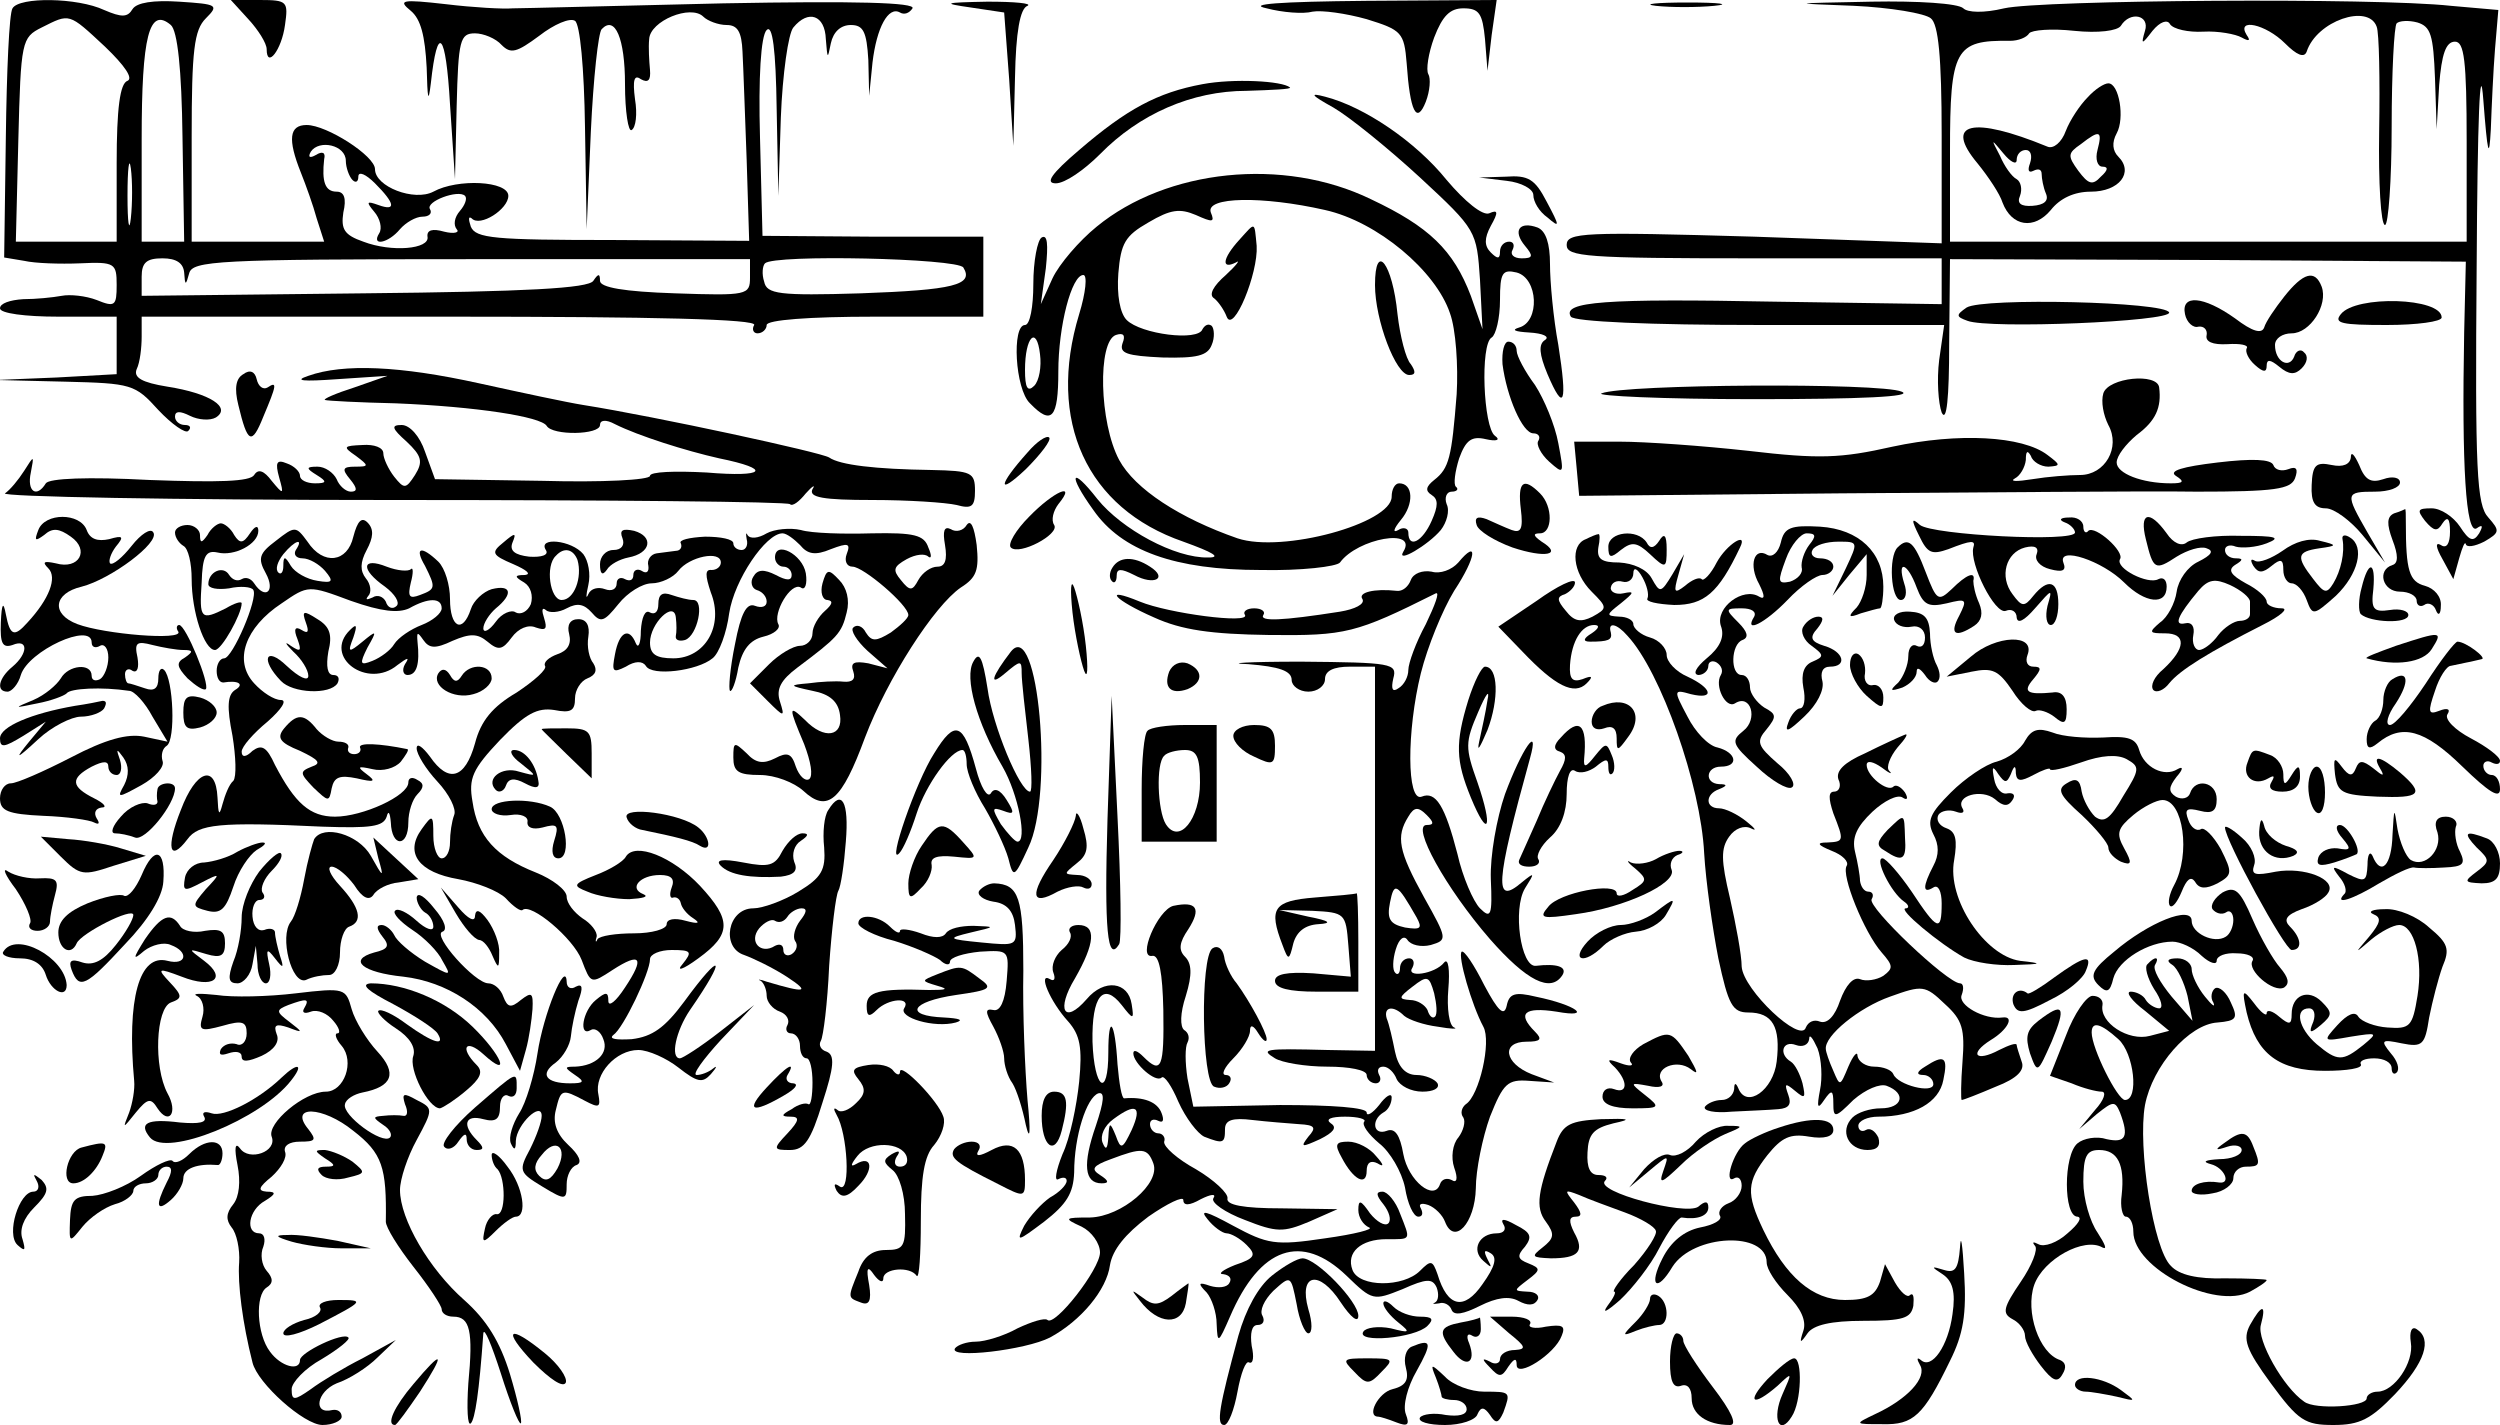<?xml version="1.0" standalone="no"?>
<!DOCTYPE svg PUBLIC "-//W3C//DTD SVG 20010904//EN"
 "http://www.w3.org/TR/2001/REC-SVG-20010904/DTD/svg10.dtd">
<svg version="1.0" xmlns="http://www.w3.org/2000/svg"
 width="300pt" height="171pt" viewBox="0 0 300 171"
 preserveAspectRatio="xMidYMid meet">
<g transform="translate(0,171) scale(0.1,-0.1)"
fill="#000000" stroke="none">
<path d="M15 1700 c-4 -6 -7 -76 -8 -155 l-2 -144 24 -4 c13 -3 43 -4 67 -3
42 2 44 0 44 -26 0 -25 -2 -27 -24 -18 -13 5 -32 7 -42 5 -11 -2 -31 -4 -46
-4 -16 -1 -28 -5 -28 -11 0 -6 30 -10 70 -10 l70 0 0 -35 0 -34 -72 -4 -73 -3
83 -2 c80 -2 84 -3 112 -34 16 -17 33 -29 36 -25 4 4 2 7 -4 7 -7 0 -12 5 -12
10 0 7 6 7 18 1 10 -5 24 -6 31 -2 19 12 -7 29 -58 37 -31 5 -41 11 -37 21 4
8 6 26 6 39 l0 24 371 0 c244 0 368 -3 364 -10 -3 -5 -1 -10 4 -10 6 0 11 5
11 10 0 6 50 10 130 10 l130 0 0 48 0 48 -132 0 -133 1 -3 118 c-2 72 1 122 8
129 7 7 11 -23 12 -95 l2 -104 3 94 c2 52 9 101 15 108 18 22 38 15 39 -14 2
-24 2 -25 6 -5 3 14 12 22 24 22 15 0 19 -8 21 -42 l1 -43 4 40 c5 42 19 68
33 60 5 -3 11 -1 15 5 4 7 -68 9 -227 6 -128 -3 -242 -6 -253 -6 -11 -1 -47 1
-80 5 -53 6 -58 5 -42 -8 12 -10 17 -30 19 -68 1 -38 2 -44 5 -19 8 73 18 62
23 -25 l6 -90 2 88 c2 79 4 87 22 87 10 0 25 -6 32 -14 11 -11 18 -9 45 11 18
14 37 22 43 18 6 -4 11 -56 12 -128 l2 -122 5 117 c3 64 9 119 13 123 16 17
28 -11 28 -66 0 -33 4 -58 8 -55 5 3 7 19 4 37 -3 23 -1 30 7 24 9 -5 12 -1
11 11 -1 11 -2 27 -1 37 1 22 50 42 65 27 5 -5 18 -10 28 -10 13 0 18 -8 19
-32 1 -18 3 -77 5 -130 l3 -97 -164 1 c-142 0 -164 2 -170 16 -3 9 -3 13 1 10
10 -11 44 11 44 27 0 18 -61 21 -90 5 -23 -12 -70 6 -70 27 0 16 -58 53 -82
53 -21 0 -23 -17 -7 -57 6 -15 15 -40 19 -55 l9 -28 -80 0 -79 0 0 126 c0 104
3 128 17 142 16 16 14 17 -32 20 -31 2 -51 -1 -56 -9 -6 -10 -13 -10 -34 -1
-32 15 -102 16 -110 2z m111 -46 c24 -23 34 -38 27 -41 -9 -3 -13 -33 -13 -99
l0 -94 -60 0 -61 0 3 122 c3 119 4 123 28 135 34 17 32 18 76 -23z m93 -109
l2 -125 -26 0 -25 0 0 123 c0 124 9 159 35 137 8 -7 13 -53 14 -135z m196 -28
c0 -8 4 -19 8 -23 4 -4 7 -2 7 4 0 7 9 3 20 -8 24 -24 26 -34 4 -26 -14 5 -15
4 -5 -8 7 -8 10 -20 6 -26 -10 -16 11 -12 25 5 7 8 19 15 27 15 8 0 12 4 9 9
-6 9 34 24 42 16 3 -3 0 -11 -6 -18 -7 -8 -8 -17 -4 -22 4 -4 -3 -6 -15 -3
-14 4 -21 2 -20 -6 3 -15 -43 -19 -77 -6 -23 8 -27 15 -24 35 4 17 1 25 -8 25
-14 0 -18 12 -15 39 2 8 -2 10 -10 5 -7 -4 -10 -3 -6 4 10 15 42 8 42 -11z
m-258 -69 c-2 -18 -4 -6 -4 27 0 33 2 48 4 33 2 -15 2 -42 0 -60z m64 -65 c1
-16 2 -16 6 -1 4 15 33 17 339 17 l334 0 0 -22 c0 -21 -3 -22 -90 -19 -61 2
-90 7 -90 15 0 9 -2 9 -8 0 -6 -9 -80 -13 -275 -15 l-267 -3 0 23 c0 17 6 22
25 22 17 0 25 -6 26 -17z m935 6 c13 -21 -12 -27 -123 -31 -98 -3 -113 -1
-116 14 -3 9 -2 19 1 22 11 11 231 6 238 -5z"/>
<path d="M298 1687 c12 -13 22 -29 22 -36 0 -24 18 -1 22 29 4 28 3 30 -30 30
l-35 0 21 -23z"/>
<path d="M1165 1701 l40 -6 6 -80 5 -80 2 82 c1 54 6 83 15 86 6 3 -15 5 -48
5 -53 -1 -55 -2 -20 -7z"/>
<path d="M1520 1700 c19 -5 44 -7 55 -4 11 2 40 -2 65 -9 42 -13 45 -16 48
-53 4 -58 12 -74 23 -46 5 13 6 28 3 33 -3 5 0 25 7 44 10 26 19 35 35 35 19
0 23 -6 26 -37 l3 -38 5 43 6 42 -156 -1 c-106 -1 -144 -4 -120 -9z"/>
<path d="M1987 1703 c18 -2 50 -2 70 0 21 2 7 4 -32 4 -38 0 -55 -2 -38 -4z"/>
<path d="M2225 1703 c43 -2 85 -9 92 -15 9 -7 13 -46 13 -140 l0 -130 -225 8
c-205 6 -225 5 -225 -10 0 -14 23 -16 225 -16 l225 0 0 -27 0 -28 -201 3
c-203 4 -255 0 -244 -18 4 -6 95 -10 227 -10 l221 0 -6 -42 c-3 -24 -1 -52 3
-63 6 -13 9 18 9 82 l1 102 309 -1 310 -2 -2 -85 c-3 -160 2 -243 15 -235 7 5
8 3 3 -6 -7 -11 -12 -9 -23 8 -8 12 -23 22 -34 22 -17 0 -18 -2 -8 -15 11 -13
15 -13 21 -3 6 9 9 6 9 -10 0 -14 -4 -21 -11 -16 -7 4 -6 -3 2 -17 l13 -24 7
25 c4 14 7 21 8 17 1 -4 10 -3 22 3 19 11 19 13 5 29 -14 15 -16 55 -14 302 1
176 4 252 8 199 5 -65 7 -73 9 -35 1 28 3 71 5 96 l4 47 -57 5 c-91 10 -492 7
-536 -3 -25 -6 -44 -5 -49 0 -6 6 -55 9 -110 8 -100 -2 -100 -2 -21 -5z m349
-30 c-5 -17 -4 -17 9 0 9 11 18 14 21 8 4 -6 22 -10 40 -9 18 1 39 -3 46 -7 9
-5 11 -4 6 3 -13 21 23 13 46 -10 14 -14 23 -18 26 -10 12 37 74 58 84 30 3
-7 4 -64 3 -125 -1 -62 2 -113 7 -113 4 0 8 53 8 118 0 65 3 121 6 124 3 3 14
4 25 1 16 -5 19 -15 21 -67 l2 -61 3 53 c3 37 8 52 19 52 11 0 14 -22 14 -120
l0 -120 -310 0 -310 0 0 109 c0 122 6 133 72 132 10 0 20 4 23 9 3 4 27 6 54
3 29 -3 52 0 56 6 11 18 35 13 29 -6z"/>
<path d="M2505 1593 c-9 -9 -21 -27 -26 -40 -5 -14 -15 -22 -22 -19 -90 37
-125 29 -84 -20 13 -16 27 -37 30 -47 11 -29 38 -33 58 -9 11 14 28 22 48 22
34 0 52 23 33 42 -7 7 -8 17 -2 28 10 18 3 60 -10 60 -5 0 -16 -7 -25 -17z
m12 -63 c-3 -11 0 -20 6 -20 7 0 7 -4 -2 -12 -10 -11 -15 -9 -27 7 -13 18 -13
21 3 32 23 18 26 16 20 -7z m-97 -12 c0 7 5 12 11 12 6 0 8 -7 5 -16 -3 -8 -2
-12 4 -9 6 3 10 2 10 -4 0 -5 2 -16 5 -23 4 -9 -2 -14 -16 -15 -14 -1 -19 3
-15 12 3 8 1 17 -4 20 -6 3 -15 16 -20 28 -11 21 -11 21 4 3 9 -11 16 -14 16
-8z"/>
<path d="M1443 1609 c-54 -10 -91 -30 -148 -79 -34 -29 -41 -40 -28 -40 11 0
34 16 53 35 47 48 110 76 176 76 31 1 54 2 52 4 -9 8 -68 11 -105 4z"/>
<path d="M1600 1581 c19 -11 66 -49 104 -84 68 -63 68 -64 72 -123 l3 -59 -14
40 c-21 55 -50 83 -120 116 -105 51 -245 36 -329 -33 -21 -17 -45 -45 -53 -62
l-14 -31 6 43 c3 29 2 41 -5 37 -5 -3 -10 -28 -10 -56 0 -27 -4 -49 -10 -49
-16 0 -12 -77 6 -94 26 -27 34 -18 34 38 0 55 16 116 30 116 5 0 3 -21 -5 -47
-39 -128 9 -233 125 -273 36 -13 46 -19 30 -19 -40 -1 -104 34 -133 70 -32 41
-36 30 -5 -13 34 -49 98 -72 201 -72 48 -1 91 4 95 9 21 29 94 42 76 13 -9
-15 30 8 45 26 7 9 11 23 7 31 -3 8 0 15 6 15 6 0 9 3 5 6 -3 3 -1 18 4 34 8
22 15 27 32 23 13 -3 18 -1 11 4 -14 10 -18 110 -4 118 5 3 10 23 10 45 0 33
3 37 20 33 26 -7 28 -59 3 -66 -10 -3 -5 -5 12 -6 17 -1 25 -5 19 -9 -8 -5 -7
-17 3 -41 20 -47 24 -35 13 35 -6 32 -10 76 -10 97 0 25 -5 40 -15 44 -22 8
-30 -4 -15 -22 10 -12 10 -15 -4 -15 -10 0 -14 5 -11 10 3 6 1 10 -4 10 -6 0
-11 -5 -11 -12 0 -9 -3 -9 -11 -1 -8 8 -8 17 0 32 9 16 9 20 -2 15 -8 -3 -29
14 -51 40 -37 46 -99 88 -146 100 -19 5 -17 2 10 -13z m-10 -123 c63 -14 133
-73 150 -124 7 -19 10 -63 8 -97 -6 -76 -9 -89 -27 -103 -10 -8 -11 -13 -3
-18 8 -5 8 -13 0 -31 -11 -25 -28 -34 -28 -14 0 5 -6 7 -12 3 -7 -4 -6 1 3 12
16 19 15 44 -2 44 -5 0 -9 -7 -9 -16 0 -32 -131 -68 -185 -50 -69 24 -123 59
-142 94 -24 45 -26 142 -4 150 9 3 12 0 8 -10 -4 -12 5 -15 48 -17 41 -1 54 2
59 15 4 9 3 20 0 23 -4 3 -8 1 -11 -4 -5 -15 -74 -6 -91 11 -8 8 -12 30 -10
56 3 36 8 45 36 61 27 16 38 17 57 9 20 -9 23 -9 18 3 -7 19 62 20 137 3z
m-349 -211 c-8 -8 -11 -2 -11 19 0 40 14 54 18 19 2 -15 -1 -32 -7 -38z"/>
<path d="M1487 1422 c-20 -22 -22 -36 -4 -27 6 4 1 -3 -12 -15 -15 -13 -21
-24 -14 -28 5 -4 12 -14 15 -22 8 -21 38 52 36 85 -3 30 -1 29 -21 7z"/>
<path d="M1650 1368 c0 -42 25 -108 41 -108 8 0 8 4 2 13 -6 6 -13 34 -16 60
-6 61 -27 88 -27 35z"/>
<path d="M1808 1493 c18 -2 32 -10 32 -17 0 -8 7 -20 17 -27 15 -13 15 -11 -1
19 -14 27 -22 32 -49 30 l-32 -1 33 -4z"/>
<path d="M2741 1354 c-11 -14 -22 -30 -24 -37 -3 -8 -14 -5 -35 11 -38 27 -65
29 -60 5 2 -10 10 -17 16 -15 7 1 11 -4 10 -10 -2 -8 7 -12 25 -11 15 1 26 -1
23 -5 -2 -4 2 -13 10 -20 10 -9 14 -9 14 -1 0 8 4 8 15 -1 12 -10 19 -10 27
-2 7 7 8 15 3 19 -4 5 -10 2 -12 -5 -6 -15 -23 -6 -23 14 0 8 9 14 20 14 22 0
44 34 36 56 -8 21 -22 17 -45 -12z"/>
<path d="M2360 1341 c-13 -9 -13 -11 1 -16 26 -10 244 -1 242 10 -4 13 -223
18 -243 6z"/>
<path d="M2809 1333 c-9 -11 1 -13 55 -13 36 0 66 4 66 9 0 24 -103 27 -121 4z"/>
<path d="M1803 1273 c5 -39 24 -83 37 -83 6 0 9 -4 6 -9 -3 -4 3 -16 13 -25
18 -16 18 -15 11 22 -4 22 -17 53 -28 70 -12 16 -22 35 -22 41 0 6 -4 11 -10
11 -5 0 -8 -12 -7 -27z"/>
<path d="M292 1261 c-9 -5 -11 -17 -6 -37 11 -46 16 -49 30 -14 16 38 17 43 5
35 -5 -3 -11 1 -13 10 -2 9 -8 12 -16 6z"/>
<path d="M370 1259 c-18 -6 -7 -7 35 -4 l60 4 -40 -14 c-22 -7 -38 -14 -35
-15 3 -1 41 -3 85 -4 97 -4 174 -16 181 -27 7 -12 64 -11 64 1 0 6 7 7 18 1
28 -14 85 -32 125 -41 64 -13 56 -23 -15 -17 -38 2 -68 1 -68 -4 0 -5 -58 -8
-129 -6 l-129 2 -12 33 c-6 18 -18 32 -28 32 -13 0 -12 -4 6 -20 18 -17 20
-24 10 -40 -11 -17 -13 -17 -25 -2 -7 9 -13 22 -13 28 0 7 -11 11 -25 10 -23
-1 -24 -2 -8 -13 16 -12 16 -13 -1 -13 -15 0 -16 -3 -6 -15 9 -11 9 -15 1 -15
-6 0 -14 7 -17 15 -4 8 -14 15 -23 15 -14 0 -14 -2 -1 -10 13 -8 12 -10 -2
-10 -10 0 -18 4 -18 9 0 5 -7 12 -16 15 -12 5 -14 1 -9 -17 6 -21 5 -21 -9 -4
-9 12 -16 15 -21 7 -5 -8 -43 -9 -125 -6 -75 4 -121 2 -125 -4 -11 -18 -23
-10 -18 13 4 21 4 21 -8 2 -7 -11 -17 -23 -23 -27 -6 -4 202 -8 463 -8 261 0
477 -2 479 -5 3 -3 11 3 19 13 8 9 12 11 8 5 -5 -10 13 -13 72 -13 43 0 88 -3
101 -6 18 -5 22 -2 22 17 0 22 -4 24 -52 25 -68 1 -110 6 -123 15 -9 6 -207
49 -295 63 -19 3 -75 15 -125 26 -95 21 -163 24 -205 9z"/>
<path d="M2524 1238 c-3 -10 0 -26 6 -38 15 -27 -4 -60 -34 -60 -13 0 -39 -2
-57 -5 -19 -3 -28 -3 -21 1 6 3 12 13 13 22 0 11 2 12 6 5 2 -7 12 -13 21 -13
15 1 15 2 -1 14 -30 23 -107 27 -186 10 -62 -14 -88 -15 -173 -5 -54 6 -124
11 -154 11 l-55 0 3 -32 3 -33 315 3 c173 1 365 3 426 2 94 0 113 3 118 16 4
11 2 15 -8 11 -8 -3 -16 -1 -18 5 -3 7 -25 8 -67 3 -42 -5 -59 -10 -50 -16 11
-7 9 -9 -6 -9 -35 0 -65 12 -65 25 0 8 11 22 24 33 23 17 30 33 27 57 -2 18
-61 12 -67 -7z"/>
<path d="M1922 1238 c-9 -3 73 -7 183 -7 129 0 192 3 177 9 -25 11 -333 9
-360 -2z"/>
<path d="M1233 1167 c-35 -39 -37 -53 -2 -20 18 18 31 35 28 38 -3 3 -15 -5
-26 -18z"/>
<path d="M2821 1161 c-1 -8 -9 -12 -23 -9 -19 4 -23 0 -24 -24 -1 -21 4 -28
17 -28 10 0 30 -15 44 -32 l27 -33 -21 36 c-27 47 -27 49 9 49 17 0 30 5 30
11 0 6 -9 8 -20 4 -15 -5 -22 -1 -29 17 -6 13 -10 17 -10 9z"/>
<path d="M1825 1099 c3 -24 0 -29 -11 -25 -8 3 -21 9 -30 13 -11 4 -15 2 -12
-7 2 -7 21 -19 43 -27 39 -13 61 -9 35 7 -10 7 -11 10 -2 10 15 0 16 32 0 48
-20 20 -27 14 -23 -19z"/>
<path d="M1235 1090 c-16 -16 -26 -33 -22 -37 10 -10 59 16 52 27 -4 6 -1 17
5 25 23 28 -6 15 -35 -15z"/>
<path d="M2873 1094 c-9 -4 -9 -13 -2 -32 7 -18 7 -28 0 -30 -19 -6 -12 -32 9
-32 11 0 20 -5 20 -11 0 -5 4 -8 9 -5 5 4 12 0 14 -6 3 -8 6 -5 6 5 1 11 -8
21 -19 24 -19 5 -23 18 -23 76 0 9 0 17 -1 16 0 0 -6 -3 -13 -5z"/>
<path d="M46 1074 c-5 -13 -4 -14 7 -6 10 9 18 8 32 -2 23 -16 10 -40 -18 -32
-14 3 -17 2 -9 -6 11 -11 1 -37 -25 -65 -16 -18 -21 -16 -26 10 -3 16 -5 13
-6 -10 -1 -25 2 -31 14 -27 19 8 19 -10 0 -26 -17 -14 -20 -30 -6 -30 5 0 13
9 16 20 9 29 85 64 85 39 0 -6 5 -7 10 -4 5 3 10 -3 10 -14 0 -11 -5 -23 -10
-26 -6 -3 -10 -1 -10 4 0 16 -28 13 -37 -3 -5 -8 -19 -20 -33 -26 -24 -10 -24
-10 5 -4 16 3 32 9 35 12 4 6 42 8 75 3 6 0 19 -14 28 -31 l18 -30 -28 6 c-20
4 -46 -3 -88 -25 -33 -17 -65 -31 -72 -31 -7 0 -13 -8 -13 -18 0 -15 9 -19 52
-21 28 -1 56 -5 61 -8 6 -3 7 -1 3 5 -4 7 -1 12 6 13 7 0 3 5 -9 11 -28 14
-29 24 -3 38 14 7 20 7 20 0 0 -5 4 -10 10 -10 5 0 7 8 4 18 -5 14 -4 14 4 3
7 -10 7 -21 1 -33 -9 -16 -8 -16 21 0 16 9 28 22 25 29 -2 7 0 15 5 18 11 7 8
80 -3 91 -4 4 -7 -1 -7 -10 0 -12 -5 -16 -16 -12 -9 3 -18 6 -20 6 -2 0 -4 5
-4 11 0 5 4 8 9 4 6 -3 8 4 6 16 -4 18 -1 20 18 15 12 -3 29 -6 37 -6 12 0 12
-2 2 -9 -11 -6 -10 -11 3 -25 10 -9 19 -15 22 -13 5 6 -24 77 -32 77 -3 0 -4
-4 -1 -8 6 -11 -89 -3 -121 9 -32 12 -29 37 5 45 35 9 94 53 86 65 -3 6 -15
-2 -26 -16 -11 -14 -23 -24 -26 -21 -2 3 1 12 7 20 10 12 9 14 -8 9 -14 -3
-23 0 -27 11 -8 21 -50 21 -58 0z"/>
<path d="M424 1066 c-7 -31 -36 -35 -55 -6 -14 19 -15 19 -38 1 -20 -15 -22
-21 -12 -39 12 -22 -1 -32 -14 -12 -4 6 -10 8 -15 5 -5 -3 -11 -1 -15 5 -7 12
-25 4 -25 -11 0 -5 11 -7 25 -5 13 3 27 2 29 -2 6 -10 -25 -82 -35 -82 -5 0
-9 -7 -9 -15 0 -8 3 -14 8 -14 18 3 26 -2 14 -9 -9 -6 -10 -20 -3 -55 4 -25 5
-49 1 -54 -5 -4 -10 -17 -13 -28 -4 -15 -5 -13 -6 8 -2 41 -26 33 -44 -15 -18
-45 -14 -64 8 -35 13 18 38 21 162 15 58 -2 73 0 77 12 2 8 4 5 5 -7 1 -30 21
-30 21 0 0 13 5 28 11 34 8 8 8 13 0 17 -6 4 -11 3 -11 -3 0 -16 -55 -41 -88
-41 -30 0 -48 16 -72 62 -10 22 -16 25 -27 17 -8 -8 -13 -8 -13 -1 0 6 14 22
31 36 17 15 24 26 16 26 -8 0 -22 9 -32 20 -25 27 -11 67 33 96 32 22 32 22
83 3 37 -13 57 -15 70 -9 23 13 39 13 39 0 0 -6 -11 -15 -24 -20 -13 -5 -28
-15 -33 -23 -4 -7 -16 -16 -26 -20 -15 -6 -16 -4 -6 16 12 21 11 21 -6 7 -17
-14 -18 -13 -11 5 5 15 4 17 -4 9 -33 -32 21 -72 57 -42 12 9 15 10 9 1 -4 -7
-2 -13 3 -13 11 0 15 13 12 40 -1 12 0 12 7 2 7 -10 14 -11 35 -1 21 9 30 9
42 -1 13 -11 18 -10 29 5 8 11 20 16 29 12 12 -4 14 -2 10 11 -3 9 -3 14 2 10
4 -4 16 -3 25 2 13 7 21 5 30 -5 11 -13 15 -11 32 10 11 14 29 25 40 25 11 0
26 7 32 15 13 17 51 25 51 10 0 -5 -5 -9 -11 -9 -8 1 -8 -6 -1 -27 16 -40 -7
-79 -45 -79 -21 0 -28 5 -28 19 0 23 29 51 31 30 1 -8 1 -18 0 -22 -1 -5 4 -7
11 -5 15 5 24 48 10 48 -6 0 -17 3 -26 6 -11 4 -16 1 -16 -11 0 -9 -4 -13 -10
-10 -6 4 -10 -6 -11 -22 0 -15 -3 -22 -6 -15 -8 20 -20 14 -25 -13 -4 -21 -3
-23 13 -15 11 7 20 7 24 1 7 -13 62 -6 80 9 8 6 17 31 20 54 6 40 44 96 64 96
5 0 14 -7 21 -14 9 -11 18 -13 37 -5 21 8 24 7 19 -6 -3 -8 0 -15 7 -15 13 0
67 -46 67 -58 0 -4 -10 -13 -21 -21 -18 -11 -23 -11 -30 0 -4 8 -11 10 -15 6
-4 -3 4 -16 17 -28 l24 -21 -23 6 c-17 3 -22 1 -18 -10 3 -9 -1 -13 -12 -12
-9 1 -28 0 -42 -2 -24 -2 -23 -3 5 -9 21 -4 31 -13 33 -29 4 -26 -19 -30 -42
-6 -20 19 -20 16 -1 -29 8 -21 11 -38 6 -42 -5 -3 -12 4 -16 15 -5 16 -10 18
-25 10 -14 -7 -23 -6 -34 6 -15 14 -16 14 -16 -5 0 -17 6 -21 32 -21 18 0 41
-9 52 -19 29 -27 46 -12 74 64 27 71 83 158 115 180 19 12 22 21 19 51 -3 22
-7 31 -12 24 -4 -7 -13 -9 -19 -5 -8 4 -10 -2 -7 -19 3 -18 0 -26 -9 -26 -8 0
-18 -7 -23 -16 -7 -13 -10 -14 -21 0 -10 12 -9 16 7 25 11 6 22 7 26 3 4 -3 4
2 0 11 -5 15 -17 18 -68 17 -33 -1 -72 0 -85 4 -13 3 -32 1 -41 -4 -10 -6 -20
-7 -23 -2 -2 4 -2 1 -1 -5 2 -7 -1 -13 -6 -13 -6 0 -10 4 -10 8 0 5 -15 8 -34
8 -19 -1 -32 -4 -29 -8 2 -5 -1 -9 -6 -9 -6 -1 -17 -2 -23 -3 -7 -1 -12 -8
-10 -15 1 -7 -2 -10 -8 -6 -5 3 -10 1 -10 -5 0 -6 -4 -8 -10 -5 -5 3 -10 1
-10 -5 0 -7 -6 -10 -14 -7 -8 3 -17 1 -20 -6 -3 -7 -3 -2 0 11 3 13 0 29 -6
37 -14 17 -55 21 -45 5 4 -6 -5 -9 -20 -8 -17 2 -24 7 -20 17 5 12 3 12 -11 0
-15 -12 -14 -15 12 -26 16 -7 22 -12 14 -13 -13 0 -13 -2 -1 -9 8 -5 11 -16 8
-26 -4 -9 -12 -13 -18 -10 -5 4 -17 -1 -24 -11 -8 -11 -15 -14 -15 -8 0 6 7
17 15 24 21 17 19 29 -5 23 -10 -3 -22 -14 -25 -24 -10 -30 -25 -22 -25 12 0
17 -6 37 -14 45 -21 20 -29 17 -16 -5 13 -26 13 -28 -6 -35 -13 -5 -15 -2 -11
15 3 11 3 19 0 16 -3 -3 -16 -2 -29 3 -30 12 -32 -3 -2 -24 12 -9 18 -19 14
-23 -5 -5 -11 -2 -13 5 -3 6 -10 9 -16 5 -7 -3 -9 -3 -5 2 4 4 3 14 -3 21 -7
9 -7 19 1 34 8 15 9 25 1 33 -7 7 -12 2 -17 -17z m-69 -16 c-3 -5 0 -10 8 -10
8 0 20 -7 27 -15 11 -13 9 -15 -9 -12 -13 2 -27 10 -32 18 -7 12 -9 12 -9 0 0
-8 -3 -11 -6 -8 -4 4 -1 13 6 22 14 17 25 20 15 5z m338 -12 c6 -21 -4 -48
-19 -48 -14 0 -20 41 -7 53 10 11 21 8 26 -5z"/>
<path d="M2303 1067 c10 -21 15 -23 35 -16 28 11 33 11 30 2 -5 -19 26 -81 39
-76 7 3 13 -1 13 -8 1 -8 9 -4 22 11 21 24 21 24 15 3 -3 -13 -1 -23 4 -23 5
0 9 11 9 25 0 28 -12 32 -30 10 -11 -14 -14 -13 -25 2 -16 21 -8 50 15 56 12
3 17 0 14 -8 -3 -7 4 -15 16 -18 15 -4 20 -2 16 8 -7 20 47 2 73 -24 25 -25
51 -28 51 -5 0 8 -4 12 -10 9 -12 -7 -52 13 -46 24 6 9 -30 41 -38 34 -3 -4
-6 -1 -6 5 0 7 -8 12 -17 11 -11 0 -13 -3 -5 -6 6 -2 12 -8 12 -12 0 -12 -171
-3 -186 9 -10 9 -11 7 -1 -13z"/>
<path d="M2575 1063 c9 -37 11 -38 37 -21 13 8 29 13 36 10 9 -3 6 -8 -10 -16
-13 -6 -24 -22 -26 -36 -2 -14 -11 -31 -20 -37 -14 -12 -13 -13 6 -13 26 0 25
-18 -2 -43 -11 -9 -16 -20 -12 -25 4 -4 13 0 19 8 13 16 47 37 112 70 22 11
32 20 23 20 -10 0 -18 4 -18 8 0 5 -11 15 -25 22 -18 10 -22 16 -13 22 10 6
10 8 1 8 -7 0 -13 4 -13 10 0 5 6 7 13 4 7 -2 24 -1 37 4 18 7 12 9 -31 9 -30
1 -59 -3 -65 -8 -6 -5 -16 -1 -24 11 -21 29 -33 25 -25 -7z m125 -75 c0 -4 0
-11 0 -15 0 -5 -6 -8 -12 -8 -7 0 -19 -8 -26 -17 -7 -10 -18 -18 -23 -18 -5 0
-9 8 -7 18 2 10 -2 16 -10 14 -14 -3 -9 9 16 39 12 14 20 15 38 7 13 -6 24
-15 24 -20z"/>
<path d="M210 1071 c0 -6 5 -13 10 -16 6 -3 10 -21 10 -40 0 -39 15 -85 28
-85 8 0 32 43 32 56 0 3 -9 0 -19 -6 -30 -15 -32 -13 -29 31 1 32 5 39 19 36
20 -5 49 10 49 26 0 7 -4 6 -10 -3 -8 -12 -12 -13 -19 -2 -4 8 -12 14 -16 14
-4 0 -12 -6 -16 -14 -7 -10 -9 -10 -9 0 0 6 -7 12 -15 12 -8 0 -15 -4 -15 -9z"/>
<path d="M747 1064 c3 -8 -1 -14 -11 -14 -9 0 -16 -8 -16 -17 0 -12 3 -14 8
-7 4 7 16 13 26 15 27 5 31 25 7 32 -14 3 -18 1 -14 -9z"/>
<path d="M2137 1059 c-3 -12 -10 -18 -16 -15 -16 10 -23 -12 -10 -35 7 -14 7
-19 0 -15 -19 12 -53 -13 -46 -35 5 -13 -1 -26 -17 -39 -13 -11 -17 -19 -10
-20 6 0 12 5 12 11 0 5 5 7 10 4 6 -4 8 -10 5 -15 -8 -13 6 -41 17 -34 19 12
28 -19 10 -33 -15 -12 -14 -16 16 -43 18 -17 37 -28 42 -25 6 3 -2 17 -17 29
-24 21 -26 26 -13 41 12 15 12 18 -3 26 -9 6 -17 17 -17 24 0 8 -4 15 -10 15
-14 0 -13 37 1 42 8 3 6 10 -5 21 -16 16 -16 17 4 17 12 0 18 -4 15 -10 -13
-21 13 -8 40 20 16 17 35 30 42 30 7 0 13 5 13 10 0 6 -7 10 -16 10 -8 0 -12
5 -9 10 3 6 17 10 31 10 24 0 24 0 9 -32 l-16 -33 20 25 21 25 0 -25 c0 -15
-6 -32 -12 -39 -11 -11 -10 -13 5 -7 10 3 21 6 23 6 2 0 4 12 4 26 0 41 -29
69 -76 72 -35 2 -43 -1 -47 -19z m34 -3 c-6 -8 -10 -20 -9 -27 2 -7 -5 -14
-14 -17 -15 -3 -15 0 -5 27 6 17 18 31 25 31 11 0 12 -3 3 -14z"/>
<path d="M1903 1063 c-19 -7 -16 -40 7 -63 19 -19 19 -20 1 -30 -14 -7 -22 -6
-32 7 -11 13 -11 17 -1 20 6 3 12 9 12 14 0 6 -21 -4 -46 -22 l-46 -31 29 -30
c39 -41 62 -53 77 -38 8 8 7 10 -5 5 -12 -4 -16 0 -15 17 2 29 14 48 29 48 7
0 6 -4 -3 -10 -10 -6 -11 -10 -2 -10 22 0 27 2 25 11 -4 13 7 11 20 -4 40 -43
88 -179 92 -261 2 -34 10 -90 17 -126 12 -56 17 -65 36 -65 29 0 39 -17 34
-59 -4 -34 -36 -57 -46 -32 -3 7 -5 7 -5 -1 -1 -7 -7 -13 -15 -13 -8 0 -17 -4
-20 -8 -3 -5 12 -8 32 -6 20 1 45 2 56 3 13 1 16 6 12 17 -5 14 -4 15 8 5 12
-10 13 -9 9 9 -3 11 -9 23 -14 26 -15 9 -10 26 6 20 8 -3 15 0 16 7 0 7 4 2
10 -11 5 -13 6 -36 3 -50 -4 -21 -3 -24 5 -12 9 13 11 12 11 -4 0 -18 2 -18
24 4 15 13 32 20 40 17 24 -9 19 -27 -7 -27 -13 0 -28 -5 -34 -11 -16 -16 -5
-39 18 -39 12 0 16 5 13 15 -4 8 -10 12 -15 9 -5 -3 -9 0 -9 5 0 6 11 11 24
11 43 0 73 17 78 44 6 28 1 31 -22 16 -10 -6 -11 -10 -2 -10 6 0 12 -5 12 -11
0 -12 -43 -1 -48 12 -2 5 -12 9 -23 9 -10 0 -19 6 -20 13 0 6 -5 1 -11 -13
-10 -24 -10 -24 -18 -5 -5 11 -9 23 -9 26 -2 16 40 50 77 63 39 14 42 14 66
-9 21 -19 24 -30 21 -69 -2 -25 -2 -46 -1 -46 2 0 20 7 41 16 26 10 35 20 31
30 -3 9 -6 18 -6 20 0 3 -9 0 -21 -6 -28 -15 -37 -5 -10 12 20 12 29 29 14 27
-22 -3 -54 15 -49 27 3 8 2 14 -2 14 -15 0 -112 92 -106 101 3 5 1 9 -4 9 -5
0 -9 6 -10 13 0 6 -3 23 -6 35 -4 17 2 30 21 48 14 13 30 21 36 17 6 -4 7 -1
3 6 -5 7 -11 10 -14 7 -7 -7 -32 13 -32 26 0 6 8 4 18 -3 9 -7 14 -9 9 -4 -4
4 1 17 10 28 10 11 14 18 8 15 -5 -2 -27 -12 -47 -22 -25 -11 -35 -21 -32 -31
4 -8 1 -15 -5 -15 -7 0 -7 -8 -1 -26 13 -33 13 -34 -7 -35 -14 0 -12 -3 5 -10
13 -5 21 -13 18 -18 -7 -11 21 -80 42 -104 14 -16 14 -19 2 -28 -8 -5 -21 -7
-28 -4 -8 3 -17 -7 -24 -26 -6 -18 -15 -28 -24 -25 -7 3 -14 0 -17 -7 -6 -20
-75 45 -77 73 0 14 -7 51 -14 82 -11 46 -11 60 -1 74 7 10 18 14 26 10 8 -4 5
0 -5 8 -11 9 -26 16 -33 16 -17 0 -17 17 0 23 10 4 10 6 0 6 -18 1 -16 21 2
21 22 0 19 17 -4 23 -11 2 -27 19 -36 37 -17 32 -17 33 4 27 29 -7 26 7 -4 21
-14 6 -25 18 -25 26 0 8 -9 18 -20 21 -11 3 -20 11 -20 16 0 5 -8 9 -17 9 -16
1 -16 2 2 16 16 13 17 15 3 12 -9 -2 -16 2 -15 7 1 6 7 9 14 7 7 -2 13 3 13
10 0 8 5 6 11 -5 5 -9 8 -20 6 -25 -3 -4 12 -7 32 -8 36 0 53 14 79 69 10 20
-16 4 -28 -18 -7 -14 -16 -23 -18 -20 -3 3 -12 -1 -20 -8 -13 -10 -14 -8 -8
13 l7 25 -14 -24 c-14 -23 -15 -23 -25 -5 -6 11 -22 18 -39 19 -21 0 -27 4
-25 18 2 9 2 17 0 16 -2 0 -9 -3 -15 -6z"/>
<path d="M1930 1054 c0 -14 3 -14 15 -4 13 10 19 10 35 -5 19 -18 20 -17 20 6
0 17 -3 20 -9 10 -6 -9 -11 -10 -15 -2 -11 17 -46 13 -46 -5z"/>
<path d="M2739 1049 c-13 -9 -28 -15 -33 -12 -5 3 -6 1 -2 -6 6 -9 11 -9 22 0
11 9 14 8 14 -5 0 -9 5 -16 10 -16 6 0 14 -9 18 -20 7 -19 8 -19 35 5 27 26
35 59 17 70 -6 4 -10 3 -9 -2 3 -16 -2 -38 -11 -53 -8 -13 -11 -12 -24 5 -21
27 -20 33 7 37 22 3 22 4 1 9 -13 4 -30 -1 -45 -12z"/>
<path d="M2277 1053 c-11 -11 -8 -63 4 -63 6 0 8 9 4 20 -9 29 4 25 15 -5 8
-21 14 -24 36 -19 24 6 25 5 15 -15 -12 -22 -5 -27 18 -12 9 6 11 15 6 27 -5
11 -7 22 -7 27 3 12 -8 8 -26 -10 -16 -15 -18 -14 -31 20 -14 37 -21 43 -34
30z"/>
<path d="M930 1041 c0 -6 5 -11 10 -11 6 0 10 -5 10 -10 0 -7 -6 -7 -19 0 -14
7 -22 7 -27 -2 -4 -6 -2 -14 4 -16 7 -2 12 -8 12 -14 0 -6 -6 -8 -14 -5 -10 4
-17 -9 -24 -46 -6 -29 -8 -54 -6 -56 2 -2 7 10 10 28 5 22 14 33 30 37 13 3
21 10 18 15 -7 13 15 51 27 44 5 -4 8 4 6 17 -4 23 -37 40 -37 19z"/>
<path d="M1750 1035 c-8 -9 -22 -14 -32 -11 -11 2 -22 -2 -25 -10 -3 -8 -10
-14 -17 -13 -27 3 -47 -2 -41 -10 3 -6 -9 -12 -27 -15 -70 -11 -97 -12 -92 -4
3 4 -2 8 -11 8 -9 0 -14 -4 -11 -8 6 -11 -92 2 -126 16 -46 19 -31 2 17 -19
33 -15 68 -20 138 -21 92 -1 104 2 200 50 5 2 -1 -14 -12 -37 -12 -22 -21 -47
-21 -55 0 -8 -5 -18 -12 -22 -7 -5 -9 -1 -6 12 5 18 -2 19 -111 20 -64 0 -92
-2 -63 -3 37 -3 52 -8 52 -19 0 -7 9 -14 20 -14 11 0 20 7 20 15 0 10 10 15
30 15 l30 0 0 -231 0 -230 -57 1 c-76 2 -81 1 -63 -10 8 -5 36 -10 63 -10 26
0 47 -4 47 -10 0 -5 5 -10 11 -10 5 0 7 5 4 10 -3 6 -1 10 5 10 6 0 13 -7 16
-15 4 -8 17 -15 31 -15 13 0 21 4 18 10 -3 5 -15 10 -25 10 -13 0 -22 9 -26
28 -3 15 -7 33 -10 40 -4 14 8 16 21 3 6 -5 24 -11 40 -13 17 -3 25 -3 20 -1
-6 2 -9 23 -7 46 2 23 0 38 -5 32 -11 -14 -47 -19 -38 -6 3 6 1 11 -4 11 -6 0
-11 -5 -11 -12 0 -6 -3 -9 -6 -5 -3 3 -3 15 1 28 4 13 10 17 14 11 4 -6 16 -9
28 -6 20 6 20 7 -8 57 -31 56 -34 73 -19 97 7 12 12 12 22 2 9 -9 9 -12 0 -12
-19 0 23 -76 76 -137 44 -50 73 -65 87 -43 6 10 -7 14 -32 11 -18 -2 -28 68
-13 93 12 19 12 20 -4 7 -33 -28 -32 -3 10 149 12 43 -10 11 -30 -43 -10 -29
-18 -74 -17 -102 2 -44 0 -48 -13 -35 -8 8 -21 38 -27 65 -15 58 -26 76 -43
69 -18 -7 -18 79 -1 148 8 32 26 76 40 99 27 41 29 63 5 34z m-50 -426 c7 -13
5 -15 -14 -12 -18 4 -22 10 -18 30 5 25 8 24 32 -18z m22 -119 c-3 -3 -7 1 -9
8 -3 6 -12 12 -21 12 -14 1 -14 3 3 16 18 14 20 13 26 -8 3 -13 4 -25 1 -28z"/>
<path d="M1335 1029 c-4 -6 -4 -13 -1 -16 3 -4 6 -1 6 6 0 9 5 9 21 1 24 -13
41 -4 19 10 -20 13 -37 12 -45 -1z"/>
<path d="M987 1010 c-3 -11 0 -20 6 -20 7 -1 6 -5 -3 -13 -8 -7 -15 -19 -15
-27 0 -8 -7 -15 -15 -15 -8 0 -25 -10 -37 -22 l-23 -23 21 -21 c20 -20 21 -20
15 -1 -5 15 1 26 21 41 48 36 53 41 59 66 4 15 0 30 -9 39 -13 14 -15 13 -20
-4z"/>
<path d="M2834 1005 c-4 -14 -4 -29 -1 -32 11 -10 57 -12 57 -1 0 5 -10 8 -22
6 -20 -3 -23 1 -20 25 3 34 -6 35 -14 2z"/>
<path d="M1287 975 c3 -27 10 -59 14 -70 4 -11 5 2 2 30 -3 28 -10 59 -14 70
-4 11 -5 -2 -2 -30z"/>
<path d="M367 963 c4 -11 3 -14 -5 -9 -8 5 -10 1 -5 -11 5 -14 4 -16 -8 -8 -8
6 -7 3 3 -7 10 -9 18 -22 18 -29 0 -7 -11 -2 -26 12 -25 24 -32 8 -7 -18 14
-15 59 -17 68 -3 3 6 1 10 -5 10 -7 0 -9 10 -6 28 5 20 2 30 -13 39 -17 11
-19 10 -14 -4z"/>
<path d="M2273 966 c2 -6 11 -10 21 -8 9 2 16 -4 16 -13 0 -9 -4 -13 -10 -10
-5 3 -10 -2 -10 -12 0 -11 -6 -25 -12 -32 -11 -10 -10 -11 5 -6 9 4 17 12 17
19 0 6 4 4 10 -4 5 -8 12 -11 15 -8 4 4 3 12 -1 20 -4 7 -8 24 -8 38 -1 19 -7
25 -24 26 -13 1 -21 -4 -19 -10z"/>
<path d="M683 949 c3 -12 -2 -20 -14 -24 -11 -4 -17 -10 -15 -14 3 -4 -13 -18
-34 -32 -29 -17 -43 -34 -50 -61 -12 -43 -32 -48 -54 -16 -9 12 -16 17 -16 10
0 -7 11 -25 25 -40 14 -15 23 -33 20 -40 -3 -8 -5 -22 -5 -33 0 -10 -4 -19
-10 -19 -5 0 -10 12 -10 27 0 26 -1 26 -14 8 -21 -29 -3 -52 44 -60 22 -4 48
-14 57 -23 9 -10 18 -16 20 -14 10 9 61 -34 71 -60 11 -29 11 -29 37 -12 34
22 39 15 15 -21 -11 -17 -20 -24 -20 -16 0 11 -3 11 -15 1 -16 -13 -21 -45 -6
-36 5 3 12 -2 15 -11 7 -17 -9 -32 -34 -33 -13 0 -13 -1 0 -10 12 -8 11 -10
-6 -10 -29 0 -37 11 -17 25 9 7 17 21 18 31 1 11 5 30 9 43 6 16 5 21 -3 17
-6 -4 -11 -1 -11 6 -1 27 -28 -39 -35 -86 -4 -27 -14 -60 -22 -72 -8 -13 -13
-29 -10 -36 4 -9 6 -8 6 3 1 20 31 48 31 30 0 -7 -6 -24 -14 -40 -14 -26 -13
-28 15 -45 28 -17 29 -16 29 3 0 10 5 21 12 23 7 3 3 12 -10 24 -14 13 -19 27
-15 42 6 25 7 26 35 11 17 -9 19 -8 16 8 -5 24 21 53 48 53 12 0 34 -10 48
-21 23 -18 29 -19 39 -8 7 8 8 11 3 7 -6 -5 -15 -8 -20 -8 -6 0 8 19 29 42
l40 42 -41 -32 c-23 -18 -45 -32 -48 -32 -12 0 -5 33 12 58 45 65 39 73 -7 10
-23 -31 -38 -42 -63 -45 -18 -1 -28 0 -22 5 12 8 44 75 44 91 0 6 12 11 26 11
24 0 25 -2 13 -17 -8 -9 0 -7 19 7 40 29 40 46 2 87 -33 35 -78 53 -89 35 -3
-6 -20 -16 -36 -22 -28 -11 -28 -13 -10 -20 11 -5 34 -9 50 -9 17 1 24 3 17 6
-18 7 -4 23 20 23 14 0 18 -5 14 -15 -3 -8 -2 -14 2 -12 4 1 8 -2 9 -7 1 -5 7
-13 15 -18 9 -6 6 -7 -9 -3 -14 4 -23 2 -23 -4 0 -6 -18 -11 -39 -11 -22 0
-41 -3 -44 -7 -2 -5 -3 -3 -1 3 1 6 -7 16 -17 22 -10 7 -19 18 -19 26 0 8 -17
21 -37 29 -48 19 -70 43 -76 85 -5 28 0 39 33 74 31 32 45 39 65 36 20 -4 25
-1 25 14 0 10 7 21 15 24 10 4 12 10 7 18 -5 6 -8 20 -6 32 2 13 -2 21 -12 21
-10 0 -14 -7 -11 -18z m-14 -641 c-8 -14 -14 -17 -22 -9 -7 7 -6 15 3 25 17
22 32 9 19 -16z"/>
<path d="M2164 958 c-4 -6 1 -17 10 -23 15 -11 15 -13 1 -19 -10 -4 -14 -14
-11 -31 3 -14 1 -25 -4 -25 -4 0 -11 -8 -14 -17 -5 -13 0 -11 19 7 16 15 24
32 22 42 -3 11 0 18 9 18 21 0 17 18 -7 25 -16 5 -18 10 -8 21 7 9 8 14 1 14
-6 0 -14 -5 -18 -12z"/>
<path d="M2365 922 l-29 -24 30 6 c25 5 32 2 49 -23 10 -16 23 -27 28 -24 4 2
14 -1 22 -7 12 -10 15 -9 15 9 0 15 -6 22 -17 20 -31 -3 -36 1 -23 16 10 12
10 15 0 15 -7 0 -10 6 -7 14 10 26 -38 24 -68 -2z"/>
<path d="M2875 935 c-22 -8 -38 -14 -35 -15 35 -10 68 -5 78 11 14 22 12 22
-43 4z"/>
<path d="M1213 928 c-23 -30 -27 -43 -7 -26 19 16 20 16 20 0 0 -9 4 -45 8
-79 4 -35 5 -63 2 -63 -12 0 -45 79 -51 124 -6 38 -10 45 -17 32 -11 -19 4
-73 35 -126 19 -33 30 -90 18 -90 -3 0 -12 10 -20 21 -11 19 -11 21 3 16 13
-5 14 -3 4 13 -8 13 -15 15 -19 8 -4 -6 -12 7 -18 30 -15 55 -25 59 -50 18
-22 -34 -57 -136 -42 -120 5 5 14 26 21 48 11 34 41 76 55 76 3 0 5 -8 5 -17
0 -10 10 -34 22 -53 11 -19 24 -46 28 -60 6 -24 7 -24 24 13 31 64 12 277 -21
235z"/>
<path d="M2911 890 c-18 -27 -37 -50 -43 -50 -6 0 -3 12 7 26 17 26 15 41 -4
29 -6 -3 -11 -15 -11 -25 0 -10 -4 -22 -10 -25 -5 -3 -10 -13 -10 -22 0 -11 3
-13 13 -5 29 24 56 17 102 -28 32 -31 45 -39 45 -27 0 9 -4 17 -10 17 -5 0
-10 5 -10 11 0 5 5 7 10 4 6 -3 10 -2 10 2 0 5 -16 17 -35 27 -19 10 -32 23
-28 29 4 6 0 8 -10 4 -13 -5 -14 -2 -5 24 5 16 14 30 19 30 5 1 14 3 19 4 6 1
13 3 18 4 7 1 -19 21 -29 21 -3 0 -20 -22 -38 -50z"/>
<path d="M2220 912 c0 -10 9 -27 20 -37 18 -16 20 -16 20 -2 0 10 -6 16 -12
15 -7 -2 -12 5 -10 14 1 9 -2 19 -8 23 -5 3 -10 -2 -10 -13z"/>
<path d="M1403 904 c-7 -19 2 -28 22 -21 19 8 19 23 0 31 -9 3 -18 -1 -22 -10z"/>
<path d="M526 902 c-9 -15 18 -32 42 -25 12 3 22 12 22 19 0 17 -26 19 -36 3
-5 -8 -9 -8 -14 1 -5 8 -10 8 -14 2z"/>
<path d="M1762 870 c-16 -52 -15 -73 3 -117 21 -51 27 -37 8 18 -15 42 -15 48
1 85 9 21 14 28 11 14 -2 -14 -7 -36 -10 -50 -3 -14 1 -7 10 14 14 37 13 76
-3 76 -4 0 -13 -18 -20 -40z"/>
<path d="M220 855 c0 -18 4 -22 20 -18 11 3 20 11 20 18 0 7 -9 15 -20 18 -16
4 -20 0 -20 -18z"/>
<path d="M90 863 c-52 -9 -90 -25 -90 -39 0 -12 5 -11 28 3 l27 17 -20 -24
c-18 -22 -16 -22 11 3 16 15 40 27 51 27 12 0 25 5 28 10 3 6 3 9 -2 9 -4 -1
-19 -4 -33 -6z"/>
<path d="M1329 727 c-4 -134 0 -173 14 -150 3 5 2 73 -2 153 l-7 145 -5 -148z"/>
<path d="M1923 863 c-7 -2 -13 -11 -13 -19 0 -8 6 -11 15 -8 10 4 15 0 15 -12
0 -16 1 -16 14 2 21 28 1 51 -31 37z"/>
<path d="M341 836 c-9 -11 -6 -17 19 -27 23 -11 26 -15 14 -19 -15 -6 -14 -8
2 -25 18 -17 19 -18 22 -1 3 14 10 16 30 12 21 -5 24 -4 12 5 -12 9 -11 10 7
6 12 -3 27 1 34 9 6 8 10 14 8 15 -34 7 -59 8 -57 2 2 -4 -1 -8 -7 -8 -5 0 -9
3 -7 8 1 4 -4 7 -12 7 -7 0 -19 7 -26 15 -15 19 -24 19 -39 1z"/>
<path d="M650 835 c0 -1 14 -14 30 -30 l30 -29 0 30 c0 27 -3 30 -30 30 -16 0
-30 0 -30 -1z"/>
<path d="M1377 833 c-4 -3 -7 -35 -7 -70 l0 -63 45 0 45 0 0 70 0 70 -38 0
c-21 0 -42 -3 -45 -7z m63 -62 c0 -44 -25 -75 -41 -50 -10 16 -12 73 -2 82 3
4 15 7 25 7 14 0 18 -8 18 -39z"/>
<path d="M1480 827 c0 -8 11 -19 25 -25 23 -11 25 -10 25 13 0 20 -5 25 -25
25 -14 0 -25 -6 -25 -13z"/>
<path d="M1873 825 c-9 -9 -9 -15 -1 -17 8 -3 8 -9 0 -23 -6 -11 -19 -38 -28
-60 -10 -22 -19 -43 -21 -47 -2 -5 3 -8 12 -8 9 0 14 4 11 9 -3 4 3 16 14 26
13 11 20 31 20 52 0 21 4 32 10 28 6 -4 17 -1 25 5 12 10 15 10 15 0 0 -8 2
-11 5 -8 3 3 3 13 -1 22 -6 15 -7 15 -20 -1 -11 -14 -14 -15 -13 -3 4 41 -6
50 -28 25z"/>
<path d="M2430 821 c-5 -10 -20 -21 -34 -25 -13 -3 -38 -20 -55 -37 -25 -25
-29 -34 -21 -50 7 -13 7 -25 0 -38 -13 -25 -13 -34 0 -26 6 4 10 -5 10 -19 0
-35 -5 -33 -36 14 -15 22 -31 40 -35 40 -10 0 10 -41 26 -52 6 -4 6 -8 2 -8
-11 0 41 -43 70 -59 12 -6 39 -10 60 -9 34 1 35 2 7 5 -42 6 -88 74 -79 121 4
24 2 34 -9 38 -9 3 -13 10 -10 16 3 5 13 7 21 4 8 -3 11 -1 8 4 -9 15 23 24
39 11 10 -9 16 -9 21 -1 4 6 1 9 -6 8 -7 -2 -14 6 -16 17 -3 15 -2 17 5 6 8
-11 10 -11 15 0 4 11 6 11 6 1 1 -10 6 -10 21 -2 11 6 20 9 20 7 0 -3 17 1 37
8 25 9 44 10 55 4 16 -9 16 -12 -4 -44 -16 -28 -23 -33 -34 -25 -7 7 -14 20
-16 30 -2 15 -7 17 -18 10 -12 -7 -9 -14 18 -38 17 -16 32 -34 32 -39 0 -6 7
-13 15 -17 13 -5 14 -2 4 16 -10 18 -8 24 11 40 12 10 28 18 35 18 25 0 34
-65 14 -102 -6 -11 -8 -22 -5 -25 3 -3 9 5 14 17 6 15 11 19 16 12 5 -9 13 -9
27 -2 18 10 18 13 4 41 -9 16 -20 27 -24 24 -5 -3 -12 2 -15 11 -5 13 -2 15
14 11 15 -4 20 0 20 14 0 21 -26 26 -32 7 -2 -6 -10 -8 -17 -4 -9 6 -9 11 1
24 8 9 8 13 1 9 -16 -10 -40 2 -46 23 -4 14 -13 17 -43 15 -22 -1 -49 1 -61 6
-17 6 -25 4 -33 -10z"/>
<path d="M625 794 c20 -16 20 -16 -2 -10 -21 7 -41 -9 -28 -22 4 -4 10 -1 12
5 3 9 10 10 23 3 13 -7 18 -6 16 3 -3 20 -16 37 -29 37 -7 0 -3 -8 8 -16z"/>
<path d="M2697 795 c-7 -17 8 -29 25 -19 7 4 8 3 4 -4 -5 -8 0 -12 13 -12 13
0 21 6 21 18 0 14 -2 15 -10 2 -8 -13 -10 -13 -10 1 0 9 -7 20 -16 23 -21 8
-21 8 -27 -9z"/>
<path d="M2802 781 c3 -22 8 -25 51 -27 52 -2 57 3 27 29 -24 20 -34 22 -24 5
6 -10 4 -10 -8 0 -13 10 -17 10 -21 0 -4 -10 -8 -10 -17 2 -9 12 -10 11 -8 -9z"/>
<path d="M2770 766 c0 -14 5 -28 10 -31 6 -4 10 7 10 24 0 17 -4 31 -10 31 -5
0 -10 -11 -10 -24z"/>
<path d="M189 763 c-1 -5 -1 -11 0 -15 0 -4 -5 -5 -12 -2 -7 2 -22 -4 -32 -16
-10 -11 -13 -20 -7 -20 6 0 16 -2 24 -5 12 -5 48 40 48 59 0 9 -20 7 -21 -1z"/>
<path d="M590 739 c0 -5 10 -9 23 -7 12 2 21 -2 20 -8 -1 -7 6 -10 18 -7 18 5
20 3 14 -16 -4 -13 -2 -21 5 -21 17 0 8 54 -10 62 -24 11 -70 9 -70 -3z"/>
<path d="M994 738 c-5 -7 -7 -27 -5 -45 2 -27 -3 -36 -31 -53 -18 -11 -43 -20
-54 -20 -31 0 -39 -47 -11 -56 11 -4 34 -15 51 -26 29 -19 23 -20 -24 -6 -8 3
-12 3 -7 1 4 -3 7 -11 7 -18 0 -7 7 -16 16 -19 8 -3 12 -10 9 -16 -3 -5 -1
-10 4 -10 6 0 11 -7 11 -15 0 -8 3 -15 8 -15 4 0 7 -13 7 -29 0 -16 -2 -28 -5
-26 -3 2 -12 0 -20 -6 -13 -7 -13 -9 -1 -9 11 0 10 -5 -4 -20 -18 -19 -17 -20
3 -20 17 0 25 11 39 57 14 43 15 57 5 61 -7 2 -10 8 -7 13 3 5 8 45 10 90 3
44 8 85 11 90 3 5 7 32 9 59 4 48 -5 64 -21 38z m-34 -133 c-6 -8 -9 -19 -6
-24 4 -5 2 -12 -4 -16 -5 -3 -10 -1 -10 5 0 6 -4 8 -10 5 -17 -11 -32 5 -19
21 6 7 15 12 19 9 5 -3 11 -1 15 5 3 5 11 10 17 10 7 0 6 -5 -2 -15z"/>
<path d="M752 729 c2 -7 11 -14 19 -15 39 -8 60 -13 69 -19 15 -9 12 11 -2 22
-21 17 -91 26 -86 12z"/>
<path d="M1291 731 c-1 -8 -13 -32 -27 -53 -29 -42 -27 -56 5 -38 12 6 26 8
31 5 6 -3 10 -1 10 4 0 6 -8 11 -17 11 -17 1 -17 1 -1 14 13 10 15 19 8 42 -4
16 -9 22 -9 15z"/>
<path d="M2871 708 c-1 -37 -14 -50 -24 -25 -3 6 -6 2 -6 -11 -1 -20 -3 -21
-23 -11 -20 11 -21 10 -11 -3 7 -8 10 -18 6 -21 -13 -14 11 -6 42 13 19 11 37
20 42 19 4 -1 21 -1 36 0 23 1 26 4 19 19 -5 9 -7 23 -5 30 3 6 -3 12 -12 12
-11 0 -15 -6 -10 -19 6 -21 -15 -43 -32 -33 -6 4 -13 21 -16 37 -4 27 -4 27
-6 -7z"/>
<path d="M2265 714 c-13 -14 -14 -19 -3 -25 21 -14 26 -11 24 16 -1 30 0 29
-21 9z"/>
<path d="M2711 712 c-1 -24 19 -38 41 -29 8 4 5 8 -9 12 -12 4 -24 14 -26 24
-3 11 -5 8 -6 -7z"/>
<path d="M1106 695 c-9 -13 -16 -34 -16 -45 0 -19 2 -20 15 -6 9 8 14 21 13
28 -2 9 6 12 27 10 29 -3 29 -3 11 17 -24 27 -30 26 -50 -4z"/>
<path d="M2670 717 c0 -15 72 -147 80 -147 13 0 12 14 -2 28 -8 8 -5 14 14 21
15 5 29 14 32 20 10 16 -29 31 -63 25 -25 -5 -30 -4 -26 8 3 8 -3 23 -15 33
-11 10 -20 15 -20 12z"/>
<path d="M2811 704 c11 -13 10 -15 -6 -12 -10 1 -20 -3 -23 -11 -3 -10 2 -11
19 -6 13 4 25 9 27 10 6 5 -11 35 -20 35 -6 0 -5 -7 3 -16z"/>
<path d="M73 682 c23 -23 27 -23 63 -11 l39 12 -30 9 c-16 5 -45 10 -63 11
l-33 3 24 -24z"/>
<path d="M377 703 c-2 -5 -8 -26 -12 -48 -4 -22 -11 -45 -16 -51 -14 -18 1
-76 18 -70 8 4 20 6 28 6 7 0 13 12 13 27 0 15 5 29 11 31 17 6 13 23 -11 49
-12 13 -16 23 -10 23 6 0 18 -10 27 -22 10 -16 18 -19 23 -12 4 7 18 14 30 15
l24 4 -27 25 -27 25 6 -25 c7 -24 6 -24 -9 3 -15 26 -57 38 -68 20z"/>
<path d="M939 689 c-9 -18 -16 -20 -47 -14 -26 5 -34 3 -27 -4 11 -11 35 -15
72 -13 16 2 21 7 16 18 -3 9 0 20 8 25 9 6 10 9 2 9 -7 0 -17 -9 -24 -21z"/>
<path d="M2972 693 c16 -15 16 -17 0 -29 -16 -12 -15 -13 6 -14 17 0 22 6 22
24 0 13 -7 27 -16 30 -26 10 -29 7 -12 -11z"/>
<path d="M285 688 c-11 -7 -29 -12 -40 -13 -11 0 -21 -8 -23 -18 -3 -17 -1
-17 20 -6 23 12 23 11 5 -8 -17 -20 -17 -21 2 -26 16 -4 22 2 31 29 6 19 19
38 28 44 9 5 13 9 7 9 -5 0 -19 -5 -30 -11z"/>
<path d="M170 660 c-7 -16 -16 -27 -21 -25 -4 3 -24 -1 -44 -9 -24 -10 -35
-21 -35 -35 0 -20 15 -29 22 -13 5 12 68 44 68 34 0 -5 -9 -21 -21 -36 -15
-19 -27 -25 -40 -21 -14 5 -17 2 -13 -9 9 -24 17 -20 64 31 28 29 45 57 46 75
3 39 -11 44 -26 8z"/>
<path d="M311 664 c-11 -15 -21 -39 -21 -55 0 -15 -4 -39 -10 -53 -7 -20 -6
-26 5 -26 7 0 16 10 18 23 l4 22 2 -22 c0 -13 5 -23 10 -23 5 0 7 10 4 23 -4
18 -3 20 7 7 10 -13 11 -12 6 3 -3 10 -6 23 -6 28 0 4 -6 6 -13 3 -7 -2 -13 4
-14 16 -1 11 3 20 8 20 6 0 8 4 4 9 -3 5 2 17 11 26 9 9 14 18 11 21 -2 3 -14
-7 -26 -22z"/>
<path d="M1987 679 c-9 -5 -23 -7 -30 -4 -6 4 -4 0 5 -7 15 -13 15 -15 -3 -26
-10 -7 -19 -9 -19 -4 0 14 -69 1 -82 -16 -12 -14 -8 -15 33 -9 59 8 121 37
115 53 -3 7 0 15 7 18 7 2 8 5 2 5 -5 0 -18 -4 -28 -10z"/>
<path d="M19 643 c12 -18 20 -37 17 -41 -3 -5 1 -9 9 -9 8 0 15 5 15 11 0 6 3
21 6 32 5 18 2 21 -18 20 -13 -1 -30 3 -38 8 -8 6 -4 -4 9 -21z"/>
<path d="M1175 641 c-3 -5 5 -11 17 -13 16 -2 24 -11 26 -28 3 -25 1 -25 -40
-21 -41 4 -42 5 -13 12 30 7 30 7 3 8 -15 0 -29 -3 -33 -9 -4 -6 -15 -6 -30 0
-14 5 -25 6 -25 3 0 -4 -5 -2 -12 5 -14 14 -38 16 -38 4 0 -5 19 -15 43 -21
23 -7 48 -18 55 -23 6 -6 12 -7 12 -2 0 5 16 10 36 12 35 2 35 2 32 -35 -2
-25 -8 -37 -16 -35 -10 2 -10 -2 0 -20 7 -13 13 -30 13 -38 0 -8 4 -22 10 -30
5 -8 12 -30 16 -50 5 -21 6 -9 2 30 -3 36 -6 105 -5 155 0 88 -5 104 -35 105
-6 0 -14 -4 -18 -9z"/>
<path d="M2667 639 c-9 -6 -15 -15 -12 -20 4 -5 11 -7 16 -4 5 4 9 -1 9 -9 0
-8 -4 -17 -9 -20 -14 -9 -41 4 -41 19 0 19 -52 -2 -93 -37 -26 -21 -30 -29
-19 -40 10 -10 14 -9 18 8 6 22 42 44 71 44 9 0 25 -7 35 -17 10 -9 18 -11 18
-6 0 6 11 10 24 9 13 0 22 -4 19 -9 -7 -11 25 -39 38 -32 7 5 5 12 -5 24 -8 9
-23 35 -33 58 -15 35 -21 40 -36 32z"/>
<path d="M500 633 c0 -6 5 -15 10 -18 6 -3 10 -11 10 -17 0 -6 -9 -3 -20 7
-11 10 -23 16 -26 12 -3 -3 6 -13 21 -23 14 -9 31 -26 36 -37 11 -19 11 -19
-21 -1 -18 11 -34 25 -37 32 -3 6 -10 12 -15 12 -7 0 -6 -5 1 -14 9 -11 7 -15
-10 -19 -32 -9 -14 -24 35 -29 52 -6 100 -37 123 -81 l17 -32 7 25 c4 14 7 36
8 49 1 20 -1 21 -14 11 -12 -10 -16 -9 -21 4 -3 9 -11 16 -18 16 -16 0 -68 58
-55 62 6 2 3 13 -10 28 -11 14 -20 20 -21 13z"/>
<path d="M547 614 c10 -17 22 -31 28 -32 5 0 12 -9 16 -19 7 -16 8 -16 8 3 1
11 -6 29 -14 40 -9 12 -14 14 -15 5 0 -8 -8 -4 -20 10 l-21 24 18 -31z"/>
<path d="M1578 633 c-50 -4 -56 -13 -39 -57 7 -19 8 -19 13 2 4 14 14 22 30
23 17 1 14 4 -12 9 l-35 8 40 -1 c39 -2 40 -3 43 -41 l3 -38 -45 4 c-32 2 -46
-1 -46 -9 0 -9 17 -13 50 -13 l50 0 0 60 c0 33 -1 59 -2 58 -2 -1 -24 -3 -50
-5z"/>
<path d="M1408 623 c-19 -5 -44 -64 -25 -60 8 1 12 -20 13 -65 1 -69 -2 -78
-24 -56 -7 7 -12 9 -12 4 0 -12 27 -36 34 -29 3 3 12 -10 20 -29 9 -20 23 -38
31 -42 23 -9 25 -8 25 9 0 11 9 14 33 11 17 -2 43 -4 56 -5 19 -1 21 -4 11
-15 -10 -13 -8 -13 14 -3 16 8 21 14 13 19 -7 5 0 8 17 8 16 0 26 -3 23 -6 -3
-4 5 -15 18 -26 13 -10 27 -34 31 -53 3 -19 10 -35 16 -35 5 0 6 4 3 10 -3 5
0 7 9 4 8 -3 17 -12 20 -20 11 -29 36 -2 37 40 0 22 8 61 17 86 16 40 21 45
47 43 l30 -2 -27 10 c-33 13 -37 39 -6 39 17 0 19 3 10 12 -22 22 -13 30 26
24 44 -8 24 8 -25 18 -25 6 -32 4 -35 -11 -3 -13 -10 -7 -27 25 -12 24 -24 42
-27 40 -5 -5 12 -64 26 -90 10 -18 -5 -83 -21 -93 -5 -4 -7 -11 -3 -16 3 -5 0
-16 -6 -24 -7 -8 -9 -24 -5 -36 5 -14 3 -19 -3 -15 -6 3 -12 1 -14 -5 -7 -21
-38 4 -44 36 -4 23 -10 32 -20 28 -16 -6 -19 13 -4 22 6 3 10 11 10 18 0 6 -7
2 -15 -9 -8 -10 -15 -14 -15 -9 0 6 -41 9 -104 9 l-104 -2 -7 34 c-3 19 -3 38
0 43 3 6 1 12 -4 15 -5 4 -5 20 2 41 8 26 7 39 -1 47 -8 8 -7 17 4 33 16 25
10 34 -18 28z"/>
<path d="M1986 615 c-11 -8 -30 -15 -41 -15 -12 0 -30 -9 -40 -20 -21 -23 -4
-28 19 -5 8 8 26 16 39 17 14 1 30 10 36 20 13 22 12 22 -13 3z"/>
<path d="M2848 613 c10 -4 9 -10 -5 -27 -18 -21 -18 -21 3 -3 11 9 26 17 33
17 18 0 29 -41 22 -85 -6 -37 -9 -40 -36 -38 -15 1 -31 7 -35 13 -4 7 -13 3
-25 -10 -18 -20 -18 -20 16 -14 32 5 33 5 15 -10 -25 -20 -31 -20 -56 1 -22
19 -27 43 -9 43 6 0 8 -7 5 -16 -6 -14 -4 -15 9 -4 14 12 14 15 1 28 -16 16
-36 8 -36 -15 0 -13 -3 -13 -15 -3 -8 7 -15 9 -15 4 0 -4 -7 1 -15 12 -14 18
-15 17 -9 -11 12 -50 39 -70 94 -70 26 0 46 3 43 8 -2 4 5 7 16 7 12 0 21 -5
21 -12 0 -6 3 -8 6 -5 4 4 1 14 -7 23 -13 16 -11 17 13 12 25 -5 28 -2 33 31
4 20 11 47 16 61 9 21 7 28 -16 47 -14 13 -38 23 -53 22 -15 0 -21 -3 -14 -6z"/>
<path d="M174 583 c-15 -24 -15 -26 -1 -14 9 7 24 11 32 7 22 -8 19 -25 -4
-19 -34 9 -49 -46 -40 -144 1 -10 -2 -27 -6 -38 -8 -20 -8 -20 8 0 14 17 18
18 26 5 14 -21 25 -5 12 18 -17 32 -14 102 4 109 14 5 14 8 -1 24 -16 17 -15
18 14 7 38 -15 55 -2 27 19 -20 15 -20 15 3 8 17 -5 22 -2 22 13 0 15 -5 18
-24 15 -13 -3 -27 0 -30 6 -11 17 -22 13 -42 -16z"/>
<path d="M1284 591 c3 -5 -1 -14 -10 -21 -8 -7 -13 -19 -10 -27 3 -8 1 -11 -4
-8 -15 9 0 -27 22 -51 14 -16 17 -31 13 -72 -3 -29 -11 -68 -20 -87 -8 -20
-10 -33 -5 -30 6 3 10 2 10 -2 0 -5 -9 -14 -20 -20 -10 -7 -24 -22 -31 -34
-10 -20 -8 -19 24 5 27 21 35 34 36 59 0 44 15 90 29 95 8 2 7 -9 -3 -39 -16
-46 -14 -69 7 -69 9 0 9 3 -2 10 -11 7 -9 11 13 19 37 14 44 14 51 -5 9 -24
-38 -64 -76 -65 -31 0 -32 -1 -10 -11 12 -6 22 -20 22 -31 0 -20 -54 -89 -63
-81 -3 3 -19 -2 -36 -10 -16 -9 -39 -16 -50 -16 -11 0 -22 -4 -25 -8 -8 -13
85 -2 114 13 37 20 68 57 72 87 3 18 18 37 46 58 23 16 42 25 42 20 0 -7 7 -7
21 1 12 6 19 7 15 1 -3 -5 14 -17 38 -26 38 -15 46 -15 77 -2 l34 15 -67 1
c-46 0 -67 4 -65 12 1 6 -16 22 -38 35 -22 12 -39 27 -38 33 2 5 -2 10 -7 10
-5 0 -10 5 -10 11 0 5 4 7 10 4 6 -3 7 1 4 9 -5 14 -22 20 -45 18 -3 0 -6 18
-8 41 -3 52 -11 62 -11 14 0 -56 -17 -44 -19 13 -1 55 13 72 35 44 14 -18 15
-18 12 1 -4 27 -33 31 -54 6 -27 -31 -37 -13 -14 25 24 42 26 64 4 64 -8 0
-13 -4 -10 -9z m74 -237 c-11 -23 -13 -24 -19 -7 -7 17 -8 17 -9 -2 -1 -14 -3
-16 -7 -6 -3 8 2 20 13 28 27 20 35 16 22 -13z"/>
<path d="M4 568 c-3 -4 6 -8 20 -8 16 0 27 -7 31 -20 6 -19 25 -29 25 -12 -2
33 -61 65 -76 40z"/>
<path d="M1455 572 c-15 -10 -13 -161 2 -166 7 -3 15 -1 18 4 4 6 1 10 -4 10
-6 0 -2 9 9 20 11 11 20 26 20 33 0 8 4 7 10 -3 5 -8 10 -12 10 -7 0 8 -20 45
-36 67 -7 8 -14 23 -15 32 -2 10 -8 14 -14 10z"/>
<path d="M2465 537 c-16 -12 -31 -21 -32 -19 -10 8 -21 0 -17 -13 5 -12 12
-12 44 5 21 10 40 26 43 35 9 21 -2 18 -38 -8z"/>
<path d="M2577 553 c-4 -3 0 -17 8 -30 9 -13 11 -23 6 -23 -5 0 -13 5 -16 10
-3 6 -12 10 -18 10 -7 0 1 -11 17 -23 l29 -24 -23 -6 c-26 -7 -61 16 -57 37 1
6 -4 11 -12 11 -7 0 -22 -21 -32 -48 l-19 -48 26 -9 c14 -6 30 -10 36 -10 6 0
3 -10 -8 -22 l-19 -23 21 18 c20 16 22 16 28 2 11 -29 7 -37 -16 -32 -12 4
-28 1 -35 -5 -17 -14 -17 -88 0 -88 6 -1 1 -9 -12 -20 -12 -11 -28 -17 -35
-13 -6 3 -8 3 -4 -2 4 -4 -4 -24 -17 -43 -21 -31 -23 -38 -10 -45 8 -4 15 -13
15 -20 0 -7 9 -23 19 -36 14 -18 20 -21 26 -10 5 8 4 14 -3 17 -25 8 -42 58
-31 90 11 31 60 58 82 45 6 -3 3 4 -6 18 -9 13 -17 40 -17 61 0 31 4 38 19 38
22 0 31 -17 27 -54 -2 -14 1 -26 5 -26 5 0 9 -8 9 -18 0 -44 98 -94 140 -72
11 6 20 12 20 14 0 1 -22 2 -50 2 -33 -1 -55 4 -65 15 -21 20 -40 143 -31 193
9 47 53 97 87 99 23 2 25 5 16 24 -5 12 -14 20 -19 17 -4 -3 -6 -11 -2 -17 3
-7 -2 -3 -10 7 -9 11 -16 26 -16 33 0 7 -8 13 -17 13 -12 0 -14 -3 -6 -8 6 -4
14 -21 18 -37 l6 -30 -25 29 c-14 17 -23 33 -20 38 6 10 0 11 -9 1z m-35 -90
c19 -17 25 -73 8 -73 -9 0 -40 62 -40 81 0 14 11 11 32 -8z"/>
<path d="M1125 541 c-20 -8 -20 -8 0 -14 14 -4 11 -5 -10 -5 -61 2 -75 -2 -75
-19 0 -13 3 -14 12 -5 14 14 42 16 33 2 -7 -11 36 -24 62 -17 10 3 4 5 -14 6
-49 2 -40 19 14 27 42 6 45 8 28 20 -21 16 -22 16 -50 5z"/>
<path d="M355 518 c-33 -4 -76 -5 -95 -2 -19 2 -30 2 -24 -1 7 -3 10 -15 7
-25 -5 -17 -2 -18 24 -11 24 7 29 5 29 -9 0 -10 -6 -16 -12 -13 -7 2 -15 0
-19 -6 -3 -7 0 -8 9 -5 9 3 16 2 16 -4 0 -7 8 -6 24 1 15 7 22 17 18 26 -4 11
-1 13 14 8 18 -7 18 -6 1 7 -16 12 -16 14 -1 20 22 8 26 8 19 -4 -3 -5 0 -7 8
-4 8 3 20 -2 27 -11 7 -8 9 -15 5 -15 -4 0 -2 -7 5 -15 16 -19 3 -55 -19 -55
-26 0 -71 -38 -65 -54 7 -18 -27 -30 -38 -14 -6 8 -7 0 -3 -20 4 -20 2 -38 -5
-47 -9 -11 -9 -19 -2 -28 6 -7 10 -26 9 -42 -2 -25 4 -73 16 -120 6 -25 62
-75 84 -75 12 0 23 5 23 10 0 6 -5 9 -11 8 -24 -6 -19 22 5 32 15 5 37 19 49
31 l22 21 -40 -22 c-22 -11 -50 -28 -62 -37 -20 -14 -23 -14 -23 0 0 8 16 25
36 36 20 12 35 24 32 26 -6 7 -58 -18 -58 -27 0 -14 -23 -8 -36 10 -16 21 -18
68 -4 77 8 5 8 11 0 20 -6 7 -8 20 -4 29 3 9 1 16 -5 16 -17 0 -13 28 7 39 13
8 14 11 2 11 -11 1 -10 5 6 18 11 10 19 23 16 30 -2 7 5 12 18 12 19 0 20 2
10 15 -24 29 17 28 54 -2 35 -27 40 -44 39 -109 0 -7 15 -31 33 -54 19 -24 34
-47 34 -51 0 -5 6 -9 14 -9 20 0 24 -17 18 -80 -2 -30 -1 -52 3 -48 5 5 10 37
15 108 1 8 10 -14 21 -48 11 -35 22 -62 24 -60 2 2 -4 29 -13 59 -12 39 -28
65 -55 89 -42 37 -77 97 -77 132 0 13 9 40 20 60 20 37 20 38 0 48 -16 9 -18
8 -14 -5 4 -9 3 -15 -2 -14 -5 1 -16 1 -24 0 -13 -1 -13 -2 0 -11 8 -5 11 -12
8 -15 -9 -9 -58 27 -54 40 1 6 11 12 21 14 36 7 42 23 18 49 -13 14 -27 37
-31 51 -7 25 -8 26 -67 19z"/>
<path d="M472 505 c26 -14 49 -29 53 -35 10 -16 -5 -12 -37 11 -16 12 -31 19
-34 16 -2 -2 7 -12 21 -21 17 -11 24 -23 21 -33 -6 -16 18 -63 32 -63 4 1 18
10 31 21 18 15 21 23 13 31 -21 21 -13 32 8 13 34 -31 22 -1 -13 33 -33 32
-82 52 -122 52 -13 -1 -4 -9 27 -25z"/>
<path d="M2446 485 c-14 -11 -16 -19 -10 -39 9 -25 9 -24 26 14 18 43 14 48
-16 25z"/>
<path d="M1972 457 c-12 -7 -19 -17 -15 -22 4 -4 -1 -5 -12 -1 -16 6 -18 5 -7
-5 16 -17 15 -32 -1 -26 -8 3 -14 -1 -14 -9 0 -9 12 -14 36 -14 33 0 34 1 15
16 -19 15 -18 15 4 11 13 -3 20 -1 16 5 -10 16 18 28 35 15 10 -8 8 -3 -3 16
-21 31 -22 31 -54 14z"/>
<path d="M1042 432 c-19 -3 -21 -6 -12 -17 9 -11 9 -18 -3 -29 -8 -8 -18 -12
-22 -8 -5 4 -5 1 -1 -6 13 -22 17 -94 4 -86 -7 5 -8 3 -4 -5 6 -9 13 -8 26 6
19 19 17 38 -3 26 -7 -4 -6 0 2 10 14 18 53 17 59 -1 2 -7 -1 -12 -8 -12 -6 0
-8 5 -4 12 5 7 3 8 -6 3 -11 -7 -10 -10 1 -19 8 -6 15 -29 15 -53 1 -39 -1
-43 -23 -43 -16 0 -27 -8 -33 -26 -13 -32 -13 -31 3 -37 10 -4 13 2 10 21 -4
21 -2 24 6 12 6 -8 11 -10 11 -4 0 12 32 15 40 3 3 -4 5 26 5 66 0 53 4 78 16
91 9 11 14 26 11 34 -6 19 -52 66 -52 54 0 -5 -4 -4 -8 1 -4 6 -17 9 -30 7z"/>
<path d="M338 417 c-28 -27 -70 -48 -84 -43 -9 3 -12 1 -9 -4 4 -7 -6 -9 -29
-7 -40 5 -50 -1 -36 -18 20 -24 133 22 169 68 16 20 9 23 -11 4z"/>
<path d="M920 405 c-26 -28 -18 -32 20 -10 14 8 19 14 12 15 -7 0 -10 5 -7 10
11 18 -1 11 -25 -15z"/>
<path d="M570 381 c-25 -22 -41 -43 -37 -47 4 -5 12 -2 17 6 7 10 10 11 10 3
0 -7 5 -13 12 -13 9 0 9 3 0 12 -18 18 -14 31 8 25 15 -4 20 0 20 15 0 10 5
16 10 13 6 -3 10 1 10 9 0 21 2 22 -50 -23z"/>
<path d="M1250 371 c0 -37 16 -49 24 -18 9 35 7 47 -9 47 -10 0 -15 -10 -15
-29z"/>
<path d="M1868 340 c-23 -59 -26 -79 -13 -96 11 -15 10 -20 -4 -31 -14 -11
-13 -12 10 -13 33 0 41 8 28 31 -7 14 -6 19 2 19 8 0 7 5 -2 17 -12 15 -12 16
6 9 11 -5 36 -14 55 -21 19 -7 36 -17 37 -22 2 -4 -10 -23 -26 -41 -17 -17
-27 -32 -24 -32 3 0 -1 -8 -8 -17 -7 -10 -1 -7 15 7 15 14 37 42 47 62 11 21
23 37 27 37 19 -3 32 2 32 12 0 8 -4 8 -12 1 -15 -11 -125 18 -112 31 4 4 1 7
-8 7 -10 0 -14 9 -13 27 1 22 7 29 31 35 23 5 20 6 -15 5 -36 -2 -45 -6 -53
-27z"/>
<path d="M2135 357 c-16 -5 -35 -14 -41 -19 -14 -10 -26 -50 -13 -42 5 3 9 -1
9 -9 0 -8 -7 -18 -16 -21 -8 -3 -13 -10 -10 -15 3 -5 -8 -11 -24 -14 -19 -4
-35 -17 -45 -37 -17 -33 -7 -42 12 -10 25 39 113 43 113 5 0 -8 11 -25 25 -39
16 -16 23 -31 19 -43 -5 -15 -4 -16 5 -3 7 10 28 15 67 15 48 0 57 3 60 18 1
11 0 16 -4 13 -3 -4 -11 3 -18 15 l-12 22 -6 -21 c-6 -17 -15 -22 -42 -22 -39
0 -71 28 -98 84 -21 44 -20 58 5 90 17 21 27 26 50 22 18 -3 29 0 29 8 0 15
-26 16 -65 3z"/>
<path d="M2035 340 c-10 -12 -24 -19 -31 -16 -7 3 -20 -5 -31 -17 l-18 -22 24
20 c24 20 24 20 17 0 -6 -17 -2 -15 21 7 15 15 39 31 53 37 22 9 23 10 4 10
-11 1 -29 -8 -39 -19z"/>
<path d="M2670 339 c-13 -9 -12 -10 3 -5 9 3 17 1 17 -4 0 -6 -12 -11 -27 -11
-17 -1 -21 -3 -10 -6 16 -4 25 -24 10 -22 -18 3 -33 -2 -33 -10 0 -4 11 -6 25
-3 14 2 25 11 25 18 0 8 7 14 15 14 17 0 18 2 9 24 -7 19 -14 20 -34 5z"/>
<path d="M98 333 c-17 -4 -26 -43 -10 -43 13 0 28 15 35 33 7 17 5 18 -25 10z"/>
<path d="M227 325 c-8 -8 -17 -12 -20 -8 -3 3 -20 -5 -38 -18 -18 -13 -44 -23
-58 -24 -22 0 -26 -5 -27 -29 -1 -28 -1 -28 15 -8 9 11 26 23 39 27 12 3 22
11 22 16 0 5 7 9 15 9 8 0 15 5 15 10 0 6 5 10 10 10 7 0 7 -6 0 -19 -14 -28
-12 -36 5 -21 8 7 15 19 15 26 0 12 17 18 41 16 3 -1 6 6 6 14 0 18 -21 18
-40 -1z"/>
<path d="M1145 331 c-6 -10 1 -16 53 -42 31 -16 32 -16 32 5 0 37 -14 50 -40
36 -15 -8 -20 -8 -16 -1 4 6 1 11 -8 11 -8 0 -17 -4 -21 -9z"/>
<path d="M1610 321 c14 -27 30 -35 30 -16 0 10 5 13 13 9 8 -5 8 -2 -2 9 -7 9
-22 17 -33 17 -15 0 -17 -3 -8 -19z"/>
<path d="M390 320 c13 -8 13 -10 1 -10 -10 0 -12 -3 -5 -10 5 -5 19 -7 32 -3
21 5 21 6 5 19 -10 7 -25 13 -33 14 -13 0 -13 -1 0 -10z"/>
<path d="M590 324 c0 -6 3 -14 7 -17 10 -11 10 -56 -1 -54 -5 1 -12 -7 -14
-17 -4 -18 -3 -19 13 -3 9 9 20 17 24 17 14 0 9 36 -10 60 -10 14 -19 20 -19
14z"/>
<path d="M44 293 c4 -7 2 -13 -4 -13 -17 0 -33 -51 -19 -64 9 -8 10 -7 6 7 -4
11 1 25 14 38 17 17 18 23 9 33 -10 8 -11 8 -6 -1z"/>
<path d="M1660 265 c7 -9 10 -19 6 -23 -4 -4 -14 2 -22 12 -11 16 -14 17 -14
4 0 -9 6 -18 13 -21 6 -2 -17 -8 -53 -13 -60 -9 -69 -7 -110 15 -33 18 -41 20
-31 8 7 -9 18 -17 23 -17 5 0 16 -6 24 -14 12 -12 10 -16 -14 -24 -15 -6 -21
-11 -14 -11 7 -1 11 -5 7 -11 -3 -5 -13 -6 -23 -3 -14 5 -15 3 -4 -8 6 -7 12
-24 12 -38 1 -24 2 -23 16 9 36 84 86 101 140 49 31 -30 32 -30 67 -16 29 13
36 13 41 2 3 -8 2 -16 -2 -18 -4 -2 -2 -2 5 -1 6 2 13 -2 15 -8 3 -7 14 -5 34
5 20 10 35 12 46 6 11 -6 19 -6 23 1 3 5 -2 10 -12 10 -17 1 -17 1 0 14 16 12
16 14 1 20 -13 5 -14 9 -4 20 9 12 7 17 -11 26 -14 8 -19 8 -15 1 4 -6 1 -11
-8 -11 -21 0 -31 -20 -16 -33 10 -9 11 -9 5 2 -5 10 -4 12 4 7 8 -5 5 -16 -10
-37 -22 -32 -42 -28 -54 12 -6 17 -8 17 -21 4 -20 -20 -73 -20 -81 1 -8 21 10
37 41 37 30 0 29 -2 16 31 -5 14 -15 26 -21 26 -8 0 -8 -4 1 -15z"/>
<path d="M2352 213 c-2 -26 -6 -31 -19 -27 -16 5 -16 4 -2 -5 12 -8 16 -21 12
-48 -5 -38 -25 -67 -38 -55 -5 4 -5 1 -1 -6 9 -15 -15 -41 -54 -59 -25 -12
-25 -12 9 -12 37 -1 49 10 81 76 16 32 20 56 17 105 -2 35 -4 49 -5 31z"/>
<path d="M350 220 c14 -4 41 -8 60 -8 l35 0 -40 9 c-22 4 -49 8 -60 7 -16 0
-15 -2 5 -8z"/>
<path d="M1526 179 c-16 -13 -31 -40 -40 -72 -23 -85 -27 -107 -17 -107 5 0
12 18 16 40 4 22 10 38 14 35 5 -2 6 7 3 20 -2 15 0 25 7 25 7 0 9 5 6 11 -4
6 2 19 13 30 21 19 21 19 28 -16 3 -19 10 -35 14 -35 5 0 5 13 0 29 -12 43 13
48 39 8 12 -18 21 -25 21 -16 0 17 -50 69 -67 69 -6 0 -22 -9 -37 -21z"/>
<path d="M1406 155 c-16 -12 -22 -12 -35 -2 -14 10 -14 10 -3 -4 22 -29 50
-30 55 -3 2 13 4 24 3 24 0 0 -10 -7 -20 -15z"/>
<path d="M1980 151 c0 -5 -8 -18 -17 -27 -17 -17 -17 -18 0 -11 10 4 23 7 28
7 12 0 12 27 -1 35 -5 3 -10 2 -10 -4z"/>
<path d="M384 141 c3 -5 -5 -12 -19 -15 -14 -4 -25 -11 -25 -16 0 -6 19 -1 43
11 54 28 55 29 23 29 -15 0 -25 -4 -22 -9z"/>
<path d="M1660 146 c0 -5 8 -15 18 -23 15 -12 14 -13 -9 -7 -15 3 -30 1 -33
-4 -9 -14 62 -8 77 7 8 8 6 11 -9 11 -11 0 -25 5 -32 12 -7 7 -12 8 -12 4z"/>
<path d="M2700 120 c-9 -17 -5 -29 25 -70 33 -45 41 -50 75 -50 32 0 45 7 74
37 36 38 45 66 26 78 -6 4 -9 -3 -7 -16 4 -24 -20 -59 -40 -59 -7 0 -13 -4
-13 -8 0 -10 -62 -14 -75 -4 -25 17 -57 74 -52 92 7 26 1 25 -13 0z"/>
<path d="M1753 123 c-26 -5 -28 -11 -9 -35 15 -20 28 -14 19 10 -4 9 -2 13 4
9 5 -3 10 0 10 8 0 8 -1 14 -1 14 -1 -1 -11 -4 -23 -6z"/>
<path d="M1811 110 c20 -16 21 -19 7 -20 -10 0 -18 -5 -18 -11 0 -5 -6 -7 -12
-3 -10 5 -10 3 0 -7 11 -12 14 -12 22 1 7 10 10 11 10 2 0 -16 46 13 54 35 5
12 1 14 -19 11 -13 -3 -22 -1 -19 3 3 5 -7 9 -22 9 l-26 0 23 -20z"/>
<path d="M640 75 c20 -20 36 -31 39 -24 2 6 -9 22 -25 35 -44 36 -52 29 -14
-11z"/>
<path d="M2004 76 c0 -24 4 -32 13 -29 8 3 13 -3 13 -15 0 -19 18 -32 46 -32
9 0 2 16 -21 46 -19 25 -35 50 -35 55 0 5 -4 9 -8 9 -4 0 -8 -15 -8 -34z"/>
<path d="M1694 94 c-7 -3 -10 -14 -7 -25 4 -15 0 -22 -16 -26 -17 -4 -32 -33
-17 -33 2 0 12 -3 22 -7 13 -5 16 -3 11 10 -4 10 2 33 13 52 19 34 18 39 -6
29z"/>
<path d="M496 49 c-23 -27 -33 -49 -22 -49 2 0 15 18 30 40 31 48 28 52 -8 9z"/>
<path d="M1625 64 c15 -16 18 -16 33 0 15 15 14 16 -17 16 -30 0 -31 -1 -16
-16z"/>
<path d="M2121 55 c-26 -28 -18 -34 12 -8 18 17 18 17 6 -10 -13 -29 -4 -51
11 -27 12 18 13 70 3 70 -5 0 -19 -12 -32 -25z"/>
<path d="M1723 57 c4 -10 7 -21 7 -23 0 -2 7 -4 15 -4 8 0 15 -5 15 -11 0 -7
-10 -9 -25 -7 -14 3 -28 1 -31 -3 -3 -5 10 -9 30 -9 19 0 37 6 39 13 4 9 8 9
15 -1 7 -11 10 -10 16 3 9 25 9 25 -23 25 -16 0 -38 8 -47 18 -17 16 -18 16
-11 -1z"/>
<path d="M2490 48 c0 -4 6 -8 13 -8 6 0 23 -3 37 -6 24 -6 24 -6 5 8 -22 16
-55 20 -55 6z"/>
</g>
</svg>
